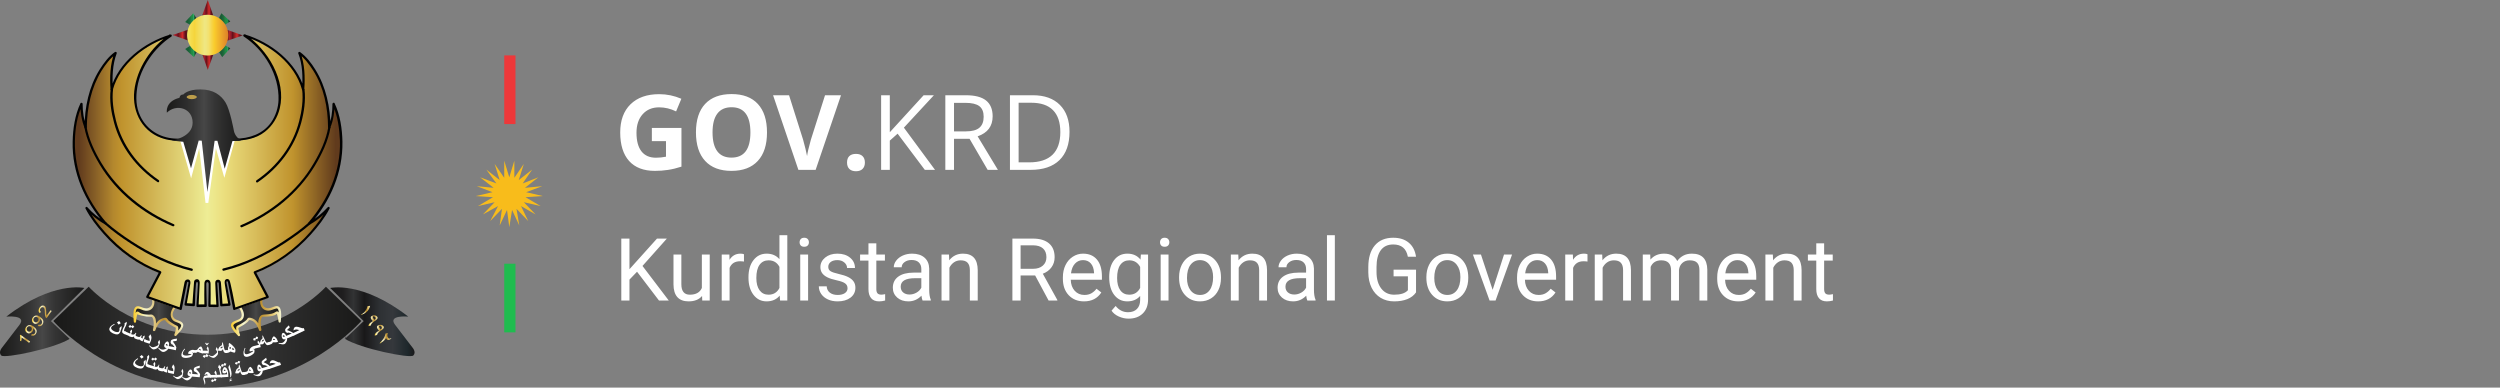 <svg width="574" height="89" viewBox="0 0 574 89" fill="none" xmlns="http://www.w3.org/2000/svg">
<rect x="0" y="0" width="574" height="89" fill="#808080" stroke="none"/>
<path d="M118.354 12.718H115.773V28.48H118.354V12.718Z" fill="#ED383A"/>
<path d="M118.354 60.549H115.773V76.31H118.354V60.549Z" fill="#1FBC4F"/>
<path d="M116.933 40.71L118.093 36.892V40.825L120.268 37.638L119.108 41.342L122.182 38.93L120.007 42.117L123.603 40.71L120.529 43.122L124.502 42.749L120.79 44.127L124.647 45.017L120.645 45.275L124.125 47.314L120.268 46.424L122.965 49.237L119.63 47.314L121.283 50.759L118.586 47.945L119.224 51.764L117.571 48.204L116.933 52.166L116.411 48.204L114.729 51.764L115.251 47.945L112.554 50.759L114.352 47.314L110.872 49.237L113.569 46.424L109.741 47.314L113.192 45.275L109.219 45.017L113.076 44.127L109.48 42.749L113.337 43.122L110.234 40.71L113.975 42.117L111.655 38.93L114.729 41.342L113.569 37.638L115.773 40.825V36.892L116.933 40.71Z" fill="#F8BC1B"/>
<path d="M19.377 66.118C19.377 66.118 12.098 64.425 1.455 72.693C1.455 72.693 6.269 72.234 4.471 74.588L0.469 79.813C0.469 79.813 -0.459 80.875 0.295 81.622C1.049 82.368 12.446 80.014 15.984 77.803L11.692 73.727L19.377 66.118Z" fill="url(#paint0_linear)"/>
<path d="M75.811 66.118C75.811 66.118 83.09 64.425 93.733 72.693C93.733 72.693 88.919 72.234 90.717 74.588L94.719 79.813C94.719 79.813 95.647 80.875 94.893 81.622C94.139 82.368 82.742 80.014 79.204 77.803L83.496 73.727L75.811 66.118Z" fill="url(#paint1_linear)"/>
<path d="M82.945 73.698L74.825 65.831C74.825 65.831 64.994 76.856 47.594 76.856C30.194 76.827 20.363 65.831 20.363 65.831L12.243 73.698C12.243 73.698 25.264 88.943 47.536 88.971C47.565 88.971 47.565 88.971 47.594 88.971C47.623 88.971 47.623 88.971 47.652 88.971C69.924 88.943 82.945 73.698 82.945 73.698Z" fill="url(#paint2_linear)"/>
<path d="M40.344 70.281C40.344 70.281 38.169 72.693 40.605 73.755C40.605 73.755 42.809 74.1 41.417 75.65L40.344 76.913C40.344 76.913 40.808 75.736 40.663 75.047C40.663 75.047 38.517 74.071 38.14 73.238C38.14 73.238 36.458 72.894 35.472 75.765C35.472 75.765 36.081 73.066 34.979 72.463C34.979 72.463 32.543 72.549 31.818 71.832C31.238 71.257 31.064 73.841 31.064 73.841C30.629 68.3 32.34 71.573 34.167 70.999C35.994 70.425 35.095 68.243 35.095 68.243L40.344 70.281Z" fill="url(#paint3_linear)"/>
<path d="M40.141 70.109C39.271 71.085 38.691 72.549 39.764 73.583C40.257 74.042 41.156 74.013 41.533 74.559C41.881 75.047 40.431 76.396 40.112 76.741C40.257 76.827 40.402 76.913 40.547 76.999C40.721 76.569 41.272 75.105 40.663 74.817C40.257 74.645 39.88 74.415 39.532 74.186C39.242 74.013 38.981 73.813 38.72 73.612C38.546 73.468 38.43 73.152 38.227 73.037C37.908 72.836 37.357 73.066 37.038 73.21C36.023 73.64 35.501 74.789 35.153 75.736C35.327 75.793 35.501 75.822 35.675 75.88C35.849 75.076 35.907 74.215 35.762 73.382C35.675 72.923 35.443 72.549 35.037 72.291C34.834 72.147 34.312 72.262 34.08 72.234C33.384 72.205 32.485 72.147 31.934 71.688C31.76 71.544 31.441 71.43 31.267 71.659C30.803 72.234 30.774 73.152 30.716 73.87H31.238C31.209 73.468 30.832 70.856 31.644 70.856C32.224 70.856 32.804 71.315 33.384 71.344C35.24 71.516 35.849 69.65 35.24 68.186C35.124 68.3 35.008 68.415 34.921 68.501C36.69 69.19 38.459 69.851 40.228 70.54C40.547 70.654 40.692 70.138 40.373 70.023C38.604 69.334 36.835 68.674 35.066 67.984C34.892 67.927 34.66 68.128 34.747 68.3C35.124 69.219 35.095 70.339 34.022 70.741C33.413 70.97 32.717 70.597 32.137 70.396C30.223 69.736 30.658 72.894 30.716 73.841C30.745 74.186 31.238 74.186 31.238 73.841C31.296 73.267 31.325 72.635 31.557 72.119C31.47 72.291 33.5 72.693 33.674 72.693C34.022 72.722 34.399 72.75 34.747 72.75C35.124 72.75 35.24 73.497 35.269 73.784C35.356 74.415 35.269 75.076 35.124 75.707C35.037 76.052 35.53 76.167 35.646 75.851C35.994 74.932 36.487 73.927 37.444 73.583C37.995 73.382 37.879 73.525 38.169 73.841C38.662 74.387 39.416 74.76 40.083 75.105C40.489 75.305 40.344 75.162 40.344 75.506C40.344 75.937 40.17 76.425 40.025 76.827C39.938 77.085 40.315 77.286 40.46 77.085C41.069 76.368 42.925 74.789 41.62 73.899C40.924 73.439 39.996 73.525 39.677 72.549C39.474 71.86 40.025 70.97 40.46 70.482C40.75 70.224 40.373 69.851 40.141 70.109Z" fill="url(#paint4_linear)"/>
<path d="M54.844 70.281C54.844 70.281 57.019 72.693 54.583 73.755C54.583 73.755 52.379 74.1 53.771 75.65L54.844 76.913C54.844 76.913 54.38 75.736 54.525 75.047C54.525 75.047 56.671 74.071 57.048 73.238C57.048 73.238 58.73 72.894 59.716 75.765C59.716 75.765 59.107 73.066 60.209 72.463C60.209 72.463 62.645 72.549 63.37 71.832C63.95 71.257 64.124 73.841 64.124 73.841C64.53 68.3 62.848 71.573 61.021 70.999C59.194 70.425 60.093 68.243 60.093 68.243L54.844 70.281Z" fill="url(#paint5_linear)"/>
<path d="M54.67 70.482C55.105 70.97 55.453 71.631 55.482 72.291C55.54 73.382 54.322 73.439 53.626 73.841C52.089 74.674 54.032 76.368 54.67 77.114C54.844 77.315 55.221 77.114 55.105 76.856C54.989 76.569 54.902 76.253 54.844 75.937C54.728 75.478 54.612 75.334 54.931 75.162C55.598 74.817 56.236 74.444 56.816 73.956C57.251 73.583 56.99 73.411 57.57 73.525C58.614 73.755 59.165 74.961 59.484 75.822C59.6 76.138 60.064 76.023 60.006 75.679C59.89 75.105 59.832 74.53 59.861 73.956C59.861 73.727 59.977 72.722 60.325 72.722C60.644 72.722 60.963 72.722 61.282 72.693C62.007 72.635 62.935 72.578 63.515 72.09C63.66 71.975 63.921 73.612 63.95 73.813C63.979 74.157 64.472 74.157 64.472 73.813C64.53 72.894 64.994 69.822 63.138 70.339C62.529 70.511 61.949 70.884 61.282 70.741C60.064 70.511 60.064 69.162 60.441 68.272C60.528 68.099 60.296 67.87 60.122 67.956C58.353 68.645 56.584 69.305 54.815 69.994C54.496 70.109 54.641 70.626 54.96 70.511C56.729 69.822 58.498 69.162 60.267 68.473C60.151 68.358 60.035 68.243 59.948 68.157C59.368 69.564 59.919 71.372 61.688 71.315C62.326 71.286 62.848 70.942 63.457 70.827C64.327 70.626 63.979 73.468 63.95 73.841H64.472C64.414 73.181 64.414 72.234 63.979 71.688C63.805 71.458 63.544 71.43 63.312 71.602C62.732 72.033 62.007 72.119 61.282 72.176C60.354 72.262 59.803 72.119 59.455 73.181C59.165 73.985 59.31 75.018 59.513 75.851C59.687 75.794 59.861 75.765 60.035 75.707C59.658 74.703 59.136 73.669 58.15 73.181C57.86 73.037 57.28 72.837 56.961 73.009C56.816 73.095 56.7 73.325 56.613 73.439C56.381 73.669 56.12 73.87 55.83 74.042C55.424 74.329 54.96 74.559 54.496 74.789C53.887 75.076 54.438 76.54 54.612 76.971C54.757 76.885 54.902 76.798 55.047 76.712C54.583 76.167 53.829 75.535 53.597 74.846C53.394 74.243 55.018 73.87 55.366 73.612C56.584 72.693 55.859 71.028 55.047 70.109C54.815 69.851 54.438 70.224 54.67 70.482Z" fill="url(#paint6_linear)"/>
<path d="M70.997 51.477C83.119 37.724 76.536 24.03 76.536 24.03C76.594 27.131 75.579 29.456 75.579 29.456C75.521 17.082 68.706 12.345 68.706 12.345C69.982 15.446 69.605 20.728 69.605 20.728C67.169 11.656 56.062 8.326 56.062 8.326C56.062 8.326 65.371 14.441 64.066 24.518C64.066 24.518 63.08 32.27 54.119 32.27H41.04C32.079 32.27 31.093 24.518 31.093 24.518C29.817 14.441 39.126 8.326 39.126 8.326C39.126 8.326 28.019 11.656 25.612 20.757C25.612 20.757 25.235 15.446 26.511 12.374C26.511 12.374 19.696 17.111 19.638 29.485C19.638 29.485 18.623 27.159 18.681 24.059C18.681 24.059 12.127 37.753 24.22 51.505C24.22 51.505 21.871 50.242 19.812 47.974C19.812 47.974 25.09 58.395 36.777 62.731L33.79 68.415L41.446 71.143L42.635 65.056C42.635 65.056 42.78 64.539 43.157 64.597C43.534 64.654 43.476 65.228 43.476 65.228L42.577 70.109L44.433 70.224L44.781 65.085C44.781 65.085 44.81 64.683 45.303 64.74C45.767 64.798 45.651 65.2 45.651 65.2L45.332 70.396L47.188 70.367L47.101 65.085C47.101 65.085 47.159 64.769 47.652 64.74C48.145 64.769 48.203 65.085 48.203 65.085L48.116 70.367L49.972 70.396L49.653 65.2C49.653 65.2 49.537 64.798 50.001 64.74C50.465 64.683 50.523 65.085 50.523 65.085L50.871 70.224L52.727 70.109L51.828 65.228C51.828 65.228 51.799 64.597 52.176 64.511C52.553 64.453 52.669 65.027 52.669 65.027L53.858 71.114L61.514 68.386L58.527 62.702C70.185 58.338 75.492 47.945 75.492 47.945C73.346 50.213 70.997 51.477 70.997 51.477Z" fill="url(#paint7_linear)"/>
<path d="M71.229 51.477C75.869 46.165 78.74 39.591 78.624 32.528C78.566 29.6 78.102 26.413 76.826 23.714C76.71 23.456 76.333 23.599 76.333 23.858C76.333 25.609 76.072 27.59 75.405 29.14C75.579 29.198 75.724 29.227 75.898 29.284C75.84 24.633 74.883 19.953 72.389 15.963C71.49 14.498 70.301 12.948 68.88 11.943C68.706 11.8 68.416 12.029 68.474 12.23C69.489 14.814 69.547 17.829 69.344 20.556C69.518 20.527 69.692 20.499 69.866 20.499C68.155 14.326 62.181 9.704 56.178 7.895C55.888 7.809 55.714 8.211 55.975 8.383C60.76 11.541 64.124 17.255 63.95 22.968C63.892 24.69 63.341 26.499 62.268 28.078C60.383 30.777 57.193 31.839 54.003 31.839H46.608C44.433 31.839 42.2 31.954 40.025 31.81C36.632 31.581 33.732 29.772 32.253 26.757C31.18 24.576 31.151 22.365 31.528 20.011C32.282 15.446 35.443 10.967 39.329 8.412C39.561 8.24 39.416 7.838 39.126 7.924C33.065 9.733 27.12 14.326 25.409 20.499C25.583 20.527 25.757 20.556 25.931 20.556C25.728 17.829 25.815 14.814 26.801 12.23C26.888 12.029 26.598 11.8 26.395 11.943C24.945 12.948 23.814 14.498 22.886 15.963C20.392 19.924 19.435 24.662 19.406 29.284C19.58 29.227 19.725 29.198 19.899 29.14C19.232 27.59 18.971 25.609 18.971 23.858C18.971 23.599 18.594 23.485 18.478 23.714C17.202 26.413 16.738 29.571 16.68 32.528C16.506 39.591 19.464 46.194 24.075 51.477C24.191 51.333 24.278 51.189 24.394 51.075C22.77 50.184 21.291 48.95 20.044 47.572C19.841 47.342 19.493 47.629 19.638 47.888C20.711 49.984 22.219 51.936 23.785 53.687C27.294 57.678 31.731 60.864 36.748 62.759C36.69 62.616 36.632 62.501 36.574 62.357L33.587 68.042C33.5 68.214 33.587 68.358 33.761 68.444C36.313 69.363 38.865 70.253 41.417 71.171C41.533 71.229 41.707 71.114 41.736 70.999C42.113 69.018 42.519 66.894 42.925 64.913C42.983 64.597 43.331 64.654 43.273 64.97C43.157 65.516 43.041 66.319 42.925 66.865C42.751 67.87 42.548 68.846 42.374 69.851C42.345 70.023 42.461 70.166 42.635 70.195C43.244 70.224 43.882 70.281 44.491 70.31C44.636 70.31 44.752 70.195 44.752 70.052L44.839 67.382C44.868 66.807 44.926 65.831 44.984 65.257C45.013 65.056 45.071 64.712 45.245 64.74C45.477 64.769 45.448 65.085 45.448 65.286C45.448 65.2 45.361 66.664 45.303 67.468C45.245 68.386 45.158 69.334 45.1 70.253C45.1 70.396 45.216 70.511 45.361 70.511C45.97 70.511 46.579 70.482 47.217 70.482C47.362 70.482 47.478 70.367 47.478 70.224C47.449 68.473 47.362 66.98 47.362 65.228C47.362 64.626 47.913 64.626 47.913 65.257C47.913 65.429 47.913 65.516 47.913 65.716C47.913 66.348 47.884 66.98 47.884 67.583C47.855 68.473 47.855 69.334 47.826 70.224C47.826 70.367 47.942 70.482 48.087 70.482L49.943 70.511C50.088 70.511 50.233 70.396 50.204 70.253C50.088 68.53 49.972 66.779 49.885 65.056C49.856 64.74 50.204 64.712 50.204 65.056C50.204 65.2 50.233 65.314 50.233 65.458C50.262 66.061 50.32 66.635 50.349 67.238C50.407 68.186 50.465 69.133 50.552 70.08C50.552 70.224 50.668 70.367 50.813 70.339C51.422 70.31 52.031 70.253 52.669 70.224C52.843 70.224 52.959 70.052 52.93 69.879C52.756 68.932 52.582 68.013 52.408 67.066L52.002 64.913C51.944 64.626 52.118 64.597 52.118 64.597C52.147 64.568 52.321 64.597 52.35 64.826C52.727 66.807 53.162 69.018 53.539 70.999C53.568 71.143 53.742 71.229 53.858 71.171C56.41 70.281 58.962 69.363 61.514 68.444C61.688 68.386 61.746 68.214 61.688 68.042C60.702 66.147 59.687 64.252 58.701 62.357C58.643 62.501 58.585 62.616 58.527 62.759C63.486 60.864 67.836 57.764 71.374 53.831C72.998 52.022 74.564 50.041 75.666 47.888C75.811 47.629 75.463 47.342 75.26 47.572C74.013 48.921 72.563 50.184 70.91 51.075C70.62 51.247 70.881 51.706 71.171 51.534C72.853 50.615 74.361 49.352 75.637 47.945C75.492 47.83 75.347 47.744 75.231 47.629C74.216 49.639 72.766 51.477 71.316 53.17C67.836 57.161 63.428 60.377 58.44 62.271C58.266 62.329 58.208 62.501 58.266 62.673C59.252 64.568 60.267 66.463 61.253 68.358C61.311 68.214 61.369 68.099 61.427 67.956C58.875 68.874 56.323 69.764 53.771 70.683C53.887 70.741 54.003 70.798 54.09 70.856C53.858 69.65 53.626 68.473 53.394 67.267C53.249 66.578 53.104 65.975 52.959 65.286C52.901 64.999 52.756 64.424 52.611 64.252C52.263 63.908 51.741 64.051 51.625 64.482C51.538 64.769 51.596 65.142 51.654 65.487C51.828 66.664 52.205 68.674 52.437 69.994C52.524 69.879 52.611 69.764 52.698 69.65C52.089 69.678 51.48 69.736 50.842 69.764L51.103 70.023C51.016 68.817 50.842 66.147 50.726 64.97C50.668 64.224 50.175 64.224 50.001 64.224C49.711 64.252 49.392 64.453 49.421 64.97C49.45 66.204 49.624 68.961 49.682 70.195L49.943 69.937L48.087 69.908L48.348 70.166C48.377 68.989 48.377 66.319 48.348 65.142C48.348 64.654 48.116 64.224 47.652 64.224C47.101 64.224 46.927 64.654 46.927 65.142C46.898 66.377 46.898 68.903 46.927 70.138L47.188 69.879C46.579 69.879 45.97 69.908 45.332 69.908L45.593 70.166L45.854 64.941C45.854 64.224 45.448 64.109 45.274 64.109C44.926 64.109 44.578 64.252 44.549 64.826C44.433 66.09 44.259 68.702 44.172 69.966L44.433 69.707C43.824 69.678 43.215 69.621 42.577 69.592C42.664 69.707 42.751 69.822 42.838 69.937C43.07 68.645 43.186 67.956 43.418 66.693C43.476 66.319 43.65 65.458 43.708 65.056C43.766 64.511 43.592 64.252 43.215 64.166C43.157 64.166 42.548 64.08 42.374 64.798C42.113 66.061 41.417 69.564 41.185 70.827C41.301 70.769 41.417 70.712 41.504 70.654C38.952 69.736 36.4 68.846 33.848 67.927C33.906 68.071 33.964 68.186 34.022 68.329L37.009 62.645C37.096 62.472 37.009 62.329 36.835 62.243C31.905 60.377 27.584 57.218 24.104 53.285C22.567 51.563 21.088 49.639 20.044 47.601L19.638 47.916C20.914 49.294 22.422 50.587 24.104 51.505C24.394 51.649 24.626 51.304 24.423 51.103C19.841 45.821 17.028 39.332 17.202 32.298C17.26 29.542 17.724 26.499 18.942 23.973C18.768 23.915 18.623 23.887 18.449 23.829C18.449 25.695 18.71 27.647 19.435 29.399C19.551 29.657 19.928 29.514 19.928 29.255C19.986 24.69 20.914 20.125 23.35 16.192C24.22 14.814 25.322 13.321 26.685 12.374C26.54 12.288 26.424 12.173 26.279 12.087C25.264 14.699 25.177 17.771 25.38 20.556C25.409 20.843 25.815 20.929 25.902 20.614C27.555 14.613 33.384 10.134 39.213 8.355C39.155 8.182 39.068 8.039 39.01 7.866C34.66 10.737 31.412 15.733 30.832 20.843C30.281 25.839 32.804 30.605 37.966 31.954C40.199 32.528 42.664 32.298 44.926 32.298H53.307C56.004 32.298 58.672 31.954 60.847 30.231C62.558 28.882 63.747 26.958 64.24 24.863C65.777 18.489 61.485 11.34 56.236 7.838C56.178 8.01 56.091 8.154 56.033 8.326C61.891 10.106 67.691 14.585 69.344 20.585C69.431 20.872 69.837 20.814 69.866 20.527C70.069 17.771 69.982 14.671 68.967 12.058C68.822 12.144 68.706 12.259 68.561 12.345C69.895 13.293 70.997 14.786 71.896 16.164C74.361 20.039 75.289 24.69 75.318 29.227C75.318 29.456 75.695 29.628 75.811 29.37C76.565 27.647 76.826 25.666 76.797 23.8C76.623 23.858 76.478 23.887 76.304 23.944C77.522 26.47 77.928 29.514 78.044 32.27C78.276 39.275 75.376 45.821 70.823 51.075C70.62 51.362 70.997 51.764 71.229 51.477Z" fill="#010101"/>
<path d="M23.988 51.419C25.844 53.055 27.874 54.52 29.962 55.869C34.254 58.682 38.952 60.979 43.94 62.185C44.288 62.271 44.404 61.755 44.085 61.668C39.126 60.462 34.486 58.166 30.223 55.41C28.193 54.089 26.192 52.654 24.365 51.046C24.133 50.816 23.756 51.189 23.988 51.419Z" fill="#010101"/>
<path d="M25.409 20.499C25.09 23.025 25.525 25.753 26.192 28.193C27.7 33.82 31.354 38.528 36.168 41.801C36.458 42.002 36.719 41.543 36.429 41.342C31.586 38.04 28.077 33.332 26.627 27.705C26.047 25.408 25.67 22.882 25.96 20.499C25.989 20.154 25.438 20.154 25.409 20.499Z" fill="#010101"/>
<path d="M19.348 29.112C19.87 32.126 21.291 35.112 22.857 37.724C26.714 44.184 32.746 49.007 39.648 51.936C39.967 52.079 40.228 51.62 39.909 51.476C33.065 48.548 27.149 43.811 23.292 37.437C21.755 34.882 20.334 31.925 19.841 28.968C19.812 28.652 19.29 28.796 19.348 29.112Z" fill="#010101"/>
<path d="M70.968 51.017C69.17 52.625 67.14 54.06 65.11 55.381C60.876 58.166 56.207 60.463 51.248 61.64C50.9 61.726 51.045 62.243 51.393 62.157C56.41 60.951 61.079 58.625 65.371 55.84C67.43 54.491 69.489 53.027 71.345 51.39C71.606 51.189 71.2 50.816 70.968 51.017Z" fill="#010101"/>
<path d="M69.373 20.556C69.663 22.939 69.286 25.465 68.706 27.762C67.285 33.389 63.689 38.126 58.904 41.399C58.614 41.6 58.875 42.06 59.165 41.859C64.008 38.557 67.575 33.877 69.141 28.25C69.808 25.81 70.214 23.083 69.924 20.556C69.866 20.212 69.344 20.212 69.373 20.556Z" fill="#010101"/>
<path d="M75.376 29.198C74.883 32.126 73.52 34.997 72.012 37.524C68.213 43.983 62.181 48.778 55.308 51.706C54.989 51.85 55.279 52.309 55.569 52.166C62.442 49.237 68.387 44.471 72.273 38.098C73.868 35.456 75.347 32.413 75.869 29.341C75.956 29.026 75.434 28.882 75.376 29.198Z" fill="#010101"/>
<path d="M39.619 8.039L43.186 6.804V9.302L39.619 8.039Z" fill="url(#paint8_linear)"/>
<path d="M47.71 0L48.957 3.531H46.434L47.71 0Z" fill="url(#paint9_linear)"/>
<path d="M47.71 16.049L46.463 12.517H48.986L47.71 16.049Z" fill="url(#paint10_linear)"/>
<path d="M42.49 5.053L44.375 3.043L45.1 4.192L43.65 5.684L42.49 5.053Z" fill="url(#paint11_linear)"/>
<path d="M44.52 13.12L42.49 11.254L43.65 10.508L45.158 11.972L44.52 13.12Z" fill="url(#paint12_linear)"/>
<path d="M55.743 8.125L52.176 9.359V6.862L55.743 8.125Z" fill="url(#paint13_linear)"/>
<path d="M52.872 11.082L51.016 13.12L50.262 11.972L51.741 10.45L52.872 11.082Z" fill="url(#paint14_linear)"/>
<path d="M50.842 3.043L52.872 4.909L51.741 5.627L50.204 4.192L50.842 3.043Z" fill="url(#paint15_linear)"/>
<path d="M52.408 8.067C52.408 10.651 50.291 12.747 47.681 12.747C45.071 12.747 42.954 10.651 42.954 8.067C42.954 5.484 45.071 3.388 47.681 3.388C50.291 3.388 52.408 5.484 52.408 8.067Z" fill="url(#paint16_linear)"/>
<path d="M41.33 32.126L43.882 40.94L45.738 34.05L47.188 46.596H47.826L49.566 34.021L51.509 40.825L54.032 31.782L50.291 31.38L46.927 31.035L43.244 31.408L41.446 31.896L41.33 32.126Z" fill="white"/>
<path d="M55.395 32.184C53.887 31.523 53.684 29.944 53.684 29.944C53.684 29.944 52.814 25.178 51.77 23.513C50.726 21.848 49.015 20.527 45.999 20.527C42.983 20.527 42.084 21.705 42.084 21.705C41.272 21.676 41.214 22.451 41.214 22.451C37.821 23.312 38.314 25.867 38.314 25.867C40.431 23.772 44.23 24.776 44.23 28.164C44.23 31.552 39.445 32.27 39.445 32.27L42.084 32.557L43.853 38.643L45.622 32.27L46.318 32.298L47.623 44.069L49.276 32.327H49.914L51.596 38.729L53.365 32.385L54.844 32.356C55.134 32.327 55.076 32.241 55.395 32.184Z" fill="url(#paint17_linear)"/>
<path d="M45.187 22.279C45.187 22.537 44.665 22.767 44.027 22.767C43.389 22.767 42.867 22.537 42.867 22.279C42.867 22.02 43.389 21.791 44.027 21.791C44.665 21.791 45.187 22.02 45.187 22.279Z" fill="#BC9D4A"/>
<path d="M27.642 76.167C27.555 76.339 27.439 76.483 27.352 76.597C27.265 76.684 27.149 76.741 27.004 76.77C26.888 76.798 26.714 76.77 26.511 76.741C26.308 76.684 26.134 76.626 25.931 76.54C25.583 76.368 25.322 76.167 25.206 75.937C25.061 75.707 25.061 75.507 25.177 75.277C25.264 75.076 25.38 74.932 25.525 74.817C25.67 74.674 25.931 74.53 26.25 74.358L26.337 74.502C26.076 74.645 25.902 74.76 25.786 74.846C25.699 74.932 25.612 75.018 25.554 75.133C25.467 75.277 25.496 75.42 25.612 75.593C25.728 75.765 25.931 75.908 26.192 76.052C26.453 76.195 26.714 76.253 26.917 76.253C27.149 76.253 27.294 76.195 27.352 76.052C27.381 75.966 27.41 75.88 27.439 75.794C27.439 75.707 27.439 75.535 27.439 75.305L27.903 74.846C27.932 75.076 27.932 75.219 27.903 75.305C27.874 75.449 27.845 75.593 27.729 75.794L27.642 76.167ZM27.729 74.215L27.236 74.53L26.859 74.014L27.352 73.698L27.729 74.215Z" fill="white"/>
<path d="M28.657 76.741L28.338 76.597C28.164 76.511 28.077 76.396 28.048 76.224C28.019 76.052 28.106 75.765 28.251 75.42L28.541 74.846C28.599 74.703 28.628 74.588 28.628 74.502C28.628 74.444 28.599 74.387 28.57 74.272L29.063 73.87C29.092 74.013 29.121 74.157 29.092 74.272C29.063 74.415 29.005 74.588 28.918 74.789L28.715 75.191C28.57 75.478 28.512 75.679 28.483 75.822C28.483 75.937 28.512 75.995 28.57 76.023L28.889 76.167L28.657 76.741Z" fill="white"/>
<path d="M29.875 77.258L28.454 76.655L28.715 76.081L29.904 76.597C29.933 76.483 29.933 76.396 29.933 76.31C29.933 76.253 29.904 76.167 29.846 76.052L30.252 75.65C30.31 75.822 30.339 75.966 30.31 76.109C30.281 76.253 30.223 76.454 30.107 76.712L29.875 77.258ZM30.832 75.047L30.397 75.363L30.136 75.047L29.817 75.305L29.498 74.904L29.904 74.617L30.165 74.904L30.513 74.645L30.832 75.047Z" fill="white"/>
<path d="M32.717 78.377C32.543 78.32 32.398 78.234 32.311 78.177C32.195 78.119 32.108 78.033 32.021 77.947C31.905 77.975 31.818 77.975 31.731 77.975C31.644 77.975 31.557 77.947 31.412 77.889L31.035 77.746C30.919 77.717 30.861 77.66 30.832 77.574C30.803 77.487 30.774 77.401 30.774 77.258C30.629 77.344 30.513 77.401 30.397 77.401C30.281 77.401 30.165 77.401 30.049 77.344L29.73 77.229L29.962 76.655L30.281 76.77C30.455 76.827 30.6 76.856 30.745 76.798C30.919 76.741 31.064 76.597 31.151 76.397L31.296 76.483C31.267 76.54 31.238 76.569 31.238 76.626C31.209 76.684 31.18 76.741 31.151 76.827C31.122 76.913 31.122 76.971 31.151 77.028C31.18 77.085 31.238 77.143 31.296 77.172L31.586 77.287C31.76 77.373 31.905 77.373 32.021 77.373C32.137 77.344 32.224 77.258 32.282 77.114C32.282 77.085 32.311 77.057 32.34 77.028C32.369 77.028 32.398 76.999 32.456 76.999L32.572 76.971C32.572 76.999 32.543 77.028 32.543 77.085C32.514 77.143 32.514 77.172 32.514 77.172C32.485 77.258 32.427 77.344 32.369 77.459C32.427 77.516 32.485 77.545 32.543 77.602C32.601 77.66 32.688 77.688 32.746 77.717C32.775 77.66 32.775 77.602 32.775 77.516C32.775 77.43 32.775 77.373 32.775 77.344C32.775 77.315 32.804 77.287 32.833 77.258C32.833 77.258 32.862 77.229 32.92 77.2L33.21 77.028C33.21 77.143 33.21 77.229 33.21 77.315C33.21 77.401 33.181 77.487 33.123 77.602L32.717 78.377Z" fill="white"/>
<path d="M34.341 78.923L33.268 78.578C33.152 78.55 33.094 78.492 33.065 78.435C33.007 78.377 33.007 78.263 33.036 78.176C33.065 78.119 33.094 78.033 33.123 77.975C33.152 77.918 33.181 77.832 33.239 77.775L33.326 77.803C33.326 77.861 33.326 77.889 33.384 77.947C33.413 77.975 33.471 78.004 33.529 78.033L34.341 78.291C34.37 78.062 34.37 77.889 34.312 77.717C34.283 77.602 34.196 77.459 34.109 77.344L34.515 76.741C34.66 76.942 34.747 77.172 34.776 77.43C34.776 77.66 34.747 77.947 34.631 78.263L34.341 78.923Z" fill="white"/>
<path d="M36.4 79.583C36.371 79.669 36.284 79.784 36.139 79.899C35.994 80.014 35.82 80.1 35.646 80.157C35.443 80.215 35.298 80.244 35.182 80.215C35.037 80.186 34.892 80.1 34.776 79.985C34.66 79.87 34.486 79.698 34.225 79.411L34.37 79.296C34.486 79.411 34.573 79.526 34.66 79.583C34.747 79.641 34.834 79.669 34.921 79.698C35.037 79.727 35.153 79.727 35.269 79.698C35.385 79.669 35.588 79.612 35.82 79.526C36.139 79.382 36.313 79.267 36.371 79.153C36.4 79.095 36.4 79.009 36.371 78.894C36.342 78.779 36.313 78.665 36.255 78.578L36.574 78.033C36.661 78.177 36.69 78.32 36.719 78.464C36.748 78.607 36.719 78.779 36.661 78.952L36.4 79.583Z" fill="white"/>
<path d="M38.662 79.928C38.604 80.186 38.43 80.387 38.111 80.588C37.821 80.789 37.56 80.846 37.328 80.789C37.183 80.76 37.067 80.674 36.922 80.559C36.777 80.445 36.574 80.243 36.313 79.928L36.458 79.813C36.603 79.956 36.719 80.071 36.835 80.129C36.922 80.186 37.009 80.215 37.125 80.243C37.27 80.272 37.444 80.272 37.618 80.243C37.821 80.186 38.053 80.1 38.285 79.928C38.227 79.928 38.169 79.899 38.111 79.899C37.966 79.87 37.85 79.784 37.763 79.669C37.705 79.555 37.676 79.411 37.705 79.239C37.763 79.009 37.879 78.808 38.024 78.636C38.198 78.435 38.372 78.377 38.517 78.406C38.633 78.435 38.72 78.55 38.778 78.722C38.836 78.894 38.836 79.095 38.778 79.325L38.662 79.928ZM38.488 79.411C38.488 79.153 38.43 79.038 38.314 78.98C38.256 78.98 38.227 78.98 38.169 79.009C38.14 79.038 38.111 79.066 38.082 79.124C38.082 79.181 38.082 79.239 38.14 79.267C38.198 79.325 38.285 79.353 38.372 79.382L38.488 79.411Z" fill="white"/>
<path d="M40.373 80.416L38.401 80.014L38.517 79.411L40.083 79.727C40.025 79.641 39.996 79.583 39.938 79.497C39.909 79.44 39.851 79.382 39.764 79.296C39.677 79.21 39.619 79.124 39.532 79.038L39.445 79.095C39.329 78.923 39.271 78.837 39.242 78.808C39.184 78.693 39.155 78.607 39.184 78.492C39.213 78.349 39.242 78.234 39.271 78.177C39.329 78.09 39.416 78.033 39.532 77.975C39.648 77.947 39.735 77.889 39.88 77.861C39.967 77.832 40.083 77.803 40.228 77.803C40.286 77.803 40.431 77.775 40.663 77.746L40.547 78.263C40.547 78.263 40.46 78.263 40.344 78.291C40.17 78.32 40.054 78.32 39.938 78.349C39.793 78.377 39.706 78.406 39.706 78.435C39.706 78.435 39.735 78.521 39.851 78.636C39.967 78.808 40.083 78.952 40.17 79.095C40.315 79.325 40.402 79.555 40.489 79.755L40.373 80.416Z" fill="white"/>
<path d="M44.491 80.99L44.288 80.961C44.23 80.961 44.172 80.961 44.143 80.961C44.114 80.961 44.085 80.99 44.085 80.99C44.085 80.99 44.114 81.019 44.201 81.047C44.288 81.076 44.317 81.134 44.317 81.191C44.317 81.277 44.288 81.363 44.23 81.478C44.201 81.593 44.143 81.679 44.085 81.765C44.027 81.823 43.94 81.909 43.766 81.966C43.563 82.052 43.36 82.11 43.128 82.138C42.867 82.196 42.606 82.196 42.374 82.167C42.113 82.138 41.91 82.052 41.794 81.937C41.678 81.823 41.62 81.65 41.649 81.421C41.678 81.191 41.736 80.99 41.823 80.818C41.91 80.617 42.113 80.358 42.374 80.043L42.49 80.157C42.316 80.387 42.171 80.559 42.113 80.703C42.026 80.847 41.997 80.961 41.968 81.105C41.939 81.248 41.997 81.363 42.084 81.449C42.171 81.535 42.287 81.593 42.461 81.622C42.664 81.65 42.896 81.65 43.128 81.622C43.36 81.593 43.534 81.564 43.708 81.507C43.882 81.449 43.969 81.392 43.969 81.363C43.969 81.335 43.94 81.335 43.824 81.306C43.737 81.306 43.65 81.277 43.592 81.277C43.418 81.248 43.302 81.248 43.244 81.22C43.186 81.191 43.186 81.162 43.186 81.134C43.186 81.047 43.215 80.961 43.273 80.875C43.302 80.789 43.36 80.732 43.418 80.674C43.534 80.559 43.679 80.473 43.853 80.416C44.027 80.33 44.172 80.301 44.317 80.33L44.578 80.358L44.491 80.99Z" fill="white"/>
<path d="M46.55 81.134C46.376 81.134 46.173 81.076 45.941 80.99C45.738 80.933 45.564 80.847 45.419 80.76C45.303 80.875 45.187 80.961 45.042 80.99C44.984 81.019 44.868 81.019 44.752 80.99L44.259 80.961L44.288 80.358L44.781 80.387C44.926 80.387 45.042 80.387 45.129 80.358C45.245 80.33 45.332 80.244 45.39 80.157C45.506 79.985 45.622 79.813 45.796 79.698C45.941 79.583 46.057 79.555 46.144 79.555C46.231 79.555 46.318 79.669 46.434 79.928C46.55 80.186 46.608 80.416 46.579 80.617L46.55 81.134ZM46.144 80.416C46.144 80.387 46.115 80.33 46.057 80.244C45.97 80.157 45.912 80.1 45.854 80.1C45.796 80.1 45.738 80.157 45.68 80.301C45.767 80.33 45.825 80.358 45.883 80.387C45.999 80.445 46.086 80.473 46.115 80.473C46.115 80.445 46.144 80.416 46.144 80.416Z" fill="white"/>
<path d="M47.913 81.162L46.376 81.105L46.405 80.502L47.71 80.531C47.681 80.416 47.652 80.33 47.623 80.272C47.594 80.243 47.536 80.157 47.449 80.071L47.652 79.526C47.768 79.669 47.855 79.784 47.884 79.928C47.913 80.071 47.942 80.272 47.942 80.559L47.913 81.162ZM47.855 81.564L47.565 82.023L47.217 81.823L47.014 82.167L46.55 81.909L46.811 81.478L47.159 81.65L47.391 81.277L47.855 81.564ZM47.971 78.722L47.623 79.239H47.391L47.072 78.722H47.362L47.507 79.009L47.681 78.751L47.971 78.722Z" fill="white"/>
<path d="M50.059 81.191C50.059 81.277 50.001 81.392 49.885 81.564C49.769 81.708 49.624 81.851 49.479 81.966C49.305 82.081 49.16 82.167 49.044 82.167C48.899 82.167 48.754 82.138 48.58 82.052C48.435 81.995 48.203 81.851 47.884 81.679L48 81.535C48.145 81.622 48.261 81.679 48.348 81.708C48.435 81.737 48.551 81.765 48.638 81.765C48.754 81.765 48.87 81.737 48.986 81.679C49.102 81.622 49.247 81.507 49.45 81.335C49.711 81.105 49.856 80.933 49.856 80.818C49.856 80.76 49.827 80.674 49.769 80.588C49.711 80.473 49.624 80.387 49.537 80.301L49.682 79.698C49.798 79.813 49.885 79.928 49.943 80.071C50.001 80.215 50.03 80.358 50.03 80.531L50.059 81.191Z" fill="white"/>
<path d="M52.147 81.019L51.828 81.047C51.77 81.047 51.712 81.047 51.654 81.019C51.567 80.99 51.48 80.904 51.393 80.789C51.306 80.645 51.219 80.416 51.19 80.157C51.074 80.301 51.016 80.387 50.958 80.445C50.871 80.531 50.784 80.559 50.726 80.559C50.697 80.559 50.668 80.559 50.61 80.559L50.32 80.531C50.204 80.502 50.117 80.502 50.088 80.502C50.059 80.502 50.03 80.473 50.03 80.445C50.03 80.416 50.088 80.272 50.175 80.043C50.291 79.813 50.349 79.669 50.407 79.641C50.436 79.612 50.523 79.555 50.61 79.468C50.668 79.44 50.755 79.382 50.871 79.296L50.987 79.21C50.987 79.181 50.987 79.181 50.958 79.153C50.958 79.124 50.958 79.124 50.958 79.095C50.958 79.038 50.958 78.952 50.987 78.865C51.016 78.779 51.045 78.665 51.132 78.521L51.451 79.928C51.509 80.157 51.567 80.301 51.625 80.358C51.654 80.416 51.712 80.416 51.799 80.416L52.118 80.387L52.147 81.019ZM51.103 79.813L51.045 79.526C50.987 79.555 50.958 79.583 50.929 79.583C50.842 79.641 50.784 79.669 50.726 79.727C50.697 79.755 50.668 79.784 50.639 79.813C50.61 79.842 50.581 79.87 50.581 79.899C50.581 79.928 50.61 79.928 50.668 79.957C50.726 79.957 50.784 79.957 50.842 79.957C50.871 79.957 50.929 79.957 50.958 79.928C50.987 79.899 51.045 79.87 51.103 79.813Z" fill="white"/>
<path d="M54.061 80.33C54.061 80.445 54.061 80.559 54.032 80.703C54.003 80.875 53.945 80.961 53.858 80.961C53.8 80.961 53.684 80.961 53.51 80.904C53.307 80.846 53.104 80.789 52.901 80.703C52.814 80.789 52.669 80.875 52.524 80.933C52.408 80.99 52.292 81.019 52.147 81.019L51.915 81.047L51.857 80.445L52.089 80.416C52.147 80.416 52.176 80.387 52.234 80.387C52.292 80.358 52.321 80.358 52.35 80.33V80.243C52.321 80.071 52.35 79.899 52.379 79.755C52.437 79.583 52.495 79.468 52.611 79.382L52.495 79.325C52.495 79.21 52.524 79.095 52.524 79.038C52.524 78.98 52.553 78.865 52.582 78.722C52.843 78.865 53.104 79.009 53.307 79.239C53.51 79.44 53.684 79.612 53.829 79.813C53.974 80.014 54.061 80.186 54.061 80.33ZM53.046 79.928C53.046 79.842 53.017 79.784 52.988 79.755C52.959 79.727 52.93 79.698 52.872 79.698C52.785 79.698 52.727 79.727 52.698 79.784C52.669 79.842 52.64 79.87 52.64 79.928C52.64 79.985 52.727 80.043 52.872 80.1C52.901 80.071 52.93 80.071 52.959 80.043C53.017 79.985 53.046 79.956 53.046 79.928ZM53.771 80.272C53.771 80.215 53.713 80.157 53.655 80.071C53.568 79.985 53.481 79.899 53.365 79.842C53.365 79.928 53.365 79.985 53.336 80.014C53.336 80.043 53.307 80.129 53.249 80.215C53.481 80.301 53.626 80.33 53.713 80.33C53.742 80.301 53.771 80.301 53.771 80.272Z" fill="white"/>
<path d="M58.556 80.043L58.353 80.071C58.295 80.071 58.237 80.1 58.208 80.1C58.179 80.129 58.15 80.129 58.15 80.157C58.15 80.157 58.208 80.186 58.266 80.186C58.353 80.186 58.411 80.244 58.411 80.301C58.44 80.387 58.44 80.473 58.44 80.617C58.44 80.732 58.411 80.847 58.382 80.961C58.353 81.047 58.266 81.134 58.121 81.277C57.976 81.421 57.773 81.535 57.57 81.65C57.338 81.765 57.106 81.851 56.874 81.909C56.613 81.966 56.41 81.937 56.236 81.851C56.091 81.765 55.975 81.622 55.946 81.392C55.888 81.162 55.888 80.961 55.917 80.76C55.946 80.531 56.062 80.244 56.207 79.87L56.352 79.928C56.236 80.186 56.178 80.416 56.149 80.559C56.12 80.703 56.12 80.847 56.149 80.99C56.178 81.134 56.236 81.22 56.352 81.277C56.468 81.335 56.613 81.363 56.758 81.306C56.961 81.277 57.164 81.191 57.396 81.076C57.599 80.99 57.773 80.875 57.918 80.789C58.063 80.674 58.121 80.617 58.121 80.559C58.121 80.531 58.063 80.531 57.976 80.559C57.889 80.588 57.802 80.588 57.744 80.617C57.57 80.645 57.454 80.674 57.396 80.674C57.338 80.674 57.309 80.645 57.309 80.617C57.28 80.531 57.28 80.445 57.309 80.358C57.309 80.272 57.338 80.186 57.367 80.129C57.454 79.985 57.57 79.87 57.686 79.755C57.831 79.641 57.976 79.555 58.092 79.526L58.353 79.468L58.556 80.043Z" fill="white"/>
<path d="M59.252 77.373L59.107 77.889L58.73 77.803L58.614 78.205L58.121 78.09L58.266 77.602L58.672 77.688L58.788 77.287L59.252 77.373ZM59.861 79.698L58.353 80.071L58.208 79.468L59.484 79.153C59.455 79.067 59.397 78.98 59.339 78.923C59.31 78.894 59.223 78.837 59.136 78.779L59.194 78.205C59.339 78.291 59.455 78.406 59.542 78.55C59.629 78.665 59.687 78.865 59.745 79.153L59.861 79.698Z" fill="white"/>
<path d="M61.862 79.153L61.543 79.239C61.485 79.267 61.427 79.267 61.369 79.239C61.253 79.21 61.166 79.181 61.079 79.066C60.963 78.923 60.847 78.751 60.731 78.492C60.644 78.636 60.586 78.751 60.557 78.837C60.499 78.923 60.441 78.98 60.383 79.009C60.354 79.009 60.325 79.038 60.267 79.038L59.948 79.066C59.832 79.066 59.745 79.095 59.716 79.095C59.687 79.095 59.658 79.066 59.658 79.066C59.658 79.038 59.658 78.894 59.716 78.636C59.774 78.406 59.803 78.234 59.832 78.176C59.861 78.119 59.919 78.062 60.006 77.975C60.064 77.918 60.122 77.861 60.209 77.746L60.325 77.631C60.325 77.602 60.296 77.602 60.296 77.573C60.296 77.545 60.267 77.545 60.267 77.516C60.238 77.459 60.238 77.401 60.238 77.286C60.238 77.2 60.267 77.085 60.296 76.942L60.905 78.234C60.992 78.435 61.079 78.578 61.166 78.636C61.224 78.665 61.282 78.693 61.34 78.665L61.659 78.578L61.862 79.153ZM60.586 78.176L60.47 77.918C60.412 77.947 60.383 77.975 60.354 78.004C60.267 78.062 60.209 78.119 60.18 78.176C60.151 78.205 60.122 78.263 60.122 78.291C60.093 78.32 60.093 78.349 60.093 78.377C60.093 78.406 60.122 78.406 60.18 78.406C60.238 78.406 60.296 78.406 60.354 78.377C60.383 78.377 60.412 78.349 60.441 78.32C60.47 78.291 60.528 78.263 60.586 78.176Z" fill="white"/>
<path d="M63.834 78.492C63.66 78.55 63.457 78.578 63.225 78.607C63.022 78.607 62.819 78.607 62.645 78.607C62.587 78.751 62.5 78.894 62.384 78.952C62.326 78.98 62.239 79.038 62.123 79.067L61.659 79.21L61.456 78.636L61.92 78.492C62.065 78.435 62.181 78.406 62.239 78.349C62.326 78.263 62.384 78.177 62.384 78.062C62.413 77.861 62.471 77.66 62.587 77.487C62.674 77.344 62.761 77.258 62.848 77.229C62.935 77.2 63.051 77.287 63.254 77.459C63.457 77.66 63.602 77.832 63.66 78.033L63.834 78.492ZM63.167 78.004C63.167 77.975 63.109 77.918 63.022 77.861C62.906 77.803 62.848 77.775 62.79 77.803C62.732 77.832 62.703 77.918 62.703 78.062C62.79 78.062 62.877 78.062 62.906 78.062C63.051 78.062 63.138 78.062 63.138 78.062C63.167 78.033 63.167 78.004 63.167 78.004Z" fill="white"/>
<path d="M65.864 77.574C65.951 77.803 65.951 78.09 65.806 78.406C65.661 78.722 65.487 78.923 65.284 79.009C65.168 79.067 64.994 79.067 64.82 79.067C64.646 79.038 64.356 78.98 63.95 78.894L64.008 78.722C64.211 78.751 64.385 78.779 64.501 78.779C64.588 78.779 64.704 78.751 64.82 78.722C64.965 78.665 65.11 78.579 65.226 78.435C65.371 78.291 65.487 78.062 65.603 77.803C65.545 77.832 65.487 77.861 65.458 77.889C65.313 77.947 65.168 77.947 65.052 77.889C64.936 77.832 64.82 77.717 64.762 77.574C64.675 77.373 64.646 77.143 64.675 76.913C64.704 76.655 64.791 76.511 64.936 76.454C65.052 76.397 65.197 76.454 65.342 76.569C65.487 76.684 65.603 76.856 65.69 77.085L65.864 77.574ZM65.429 77.229C65.284 77.028 65.168 76.942 65.023 76.999C64.965 77.028 64.936 77.057 64.936 77.085C64.907 77.143 64.907 77.172 64.936 77.229C64.965 77.287 64.994 77.315 65.081 77.315C65.168 77.315 65.255 77.315 65.342 77.287L65.429 77.229Z" fill="white"/>
<path d="M67.575 76.999L65.748 77.775L65.516 77.2L66.995 76.569C66.908 76.54 66.821 76.483 66.734 76.483C66.676 76.454 66.589 76.454 66.502 76.425C66.386 76.397 66.27 76.368 66.154 76.339L66.125 76.454C65.951 76.397 65.835 76.339 65.777 76.339C65.661 76.282 65.603 76.224 65.545 76.109C65.487 75.966 65.458 75.88 65.458 75.794C65.458 75.707 65.487 75.593 65.545 75.507C65.603 75.42 65.69 75.334 65.748 75.248C65.806 75.191 65.893 75.105 66.009 74.99C66.067 74.932 66.154 74.846 66.328 74.703L66.531 75.191C66.531 75.191 66.473 75.248 66.357 75.334C66.241 75.449 66.125 75.535 66.067 75.593C65.951 75.707 65.922 75.765 65.922 75.794C65.922 75.794 66.009 75.851 66.154 75.88C66.357 75.937 66.531 76.023 66.676 76.081C66.908 76.195 67.14 76.31 67.314 76.454L67.575 76.999Z" fill="white"/>
<path d="M69.953 75.88L67.401 77.085L67.14 76.54L68.735 75.794C68.474 75.707 68.242 75.679 68.068 75.65C67.894 75.65 67.749 75.679 67.633 75.736C67.604 75.765 67.546 75.765 67.517 75.794C67.488 75.822 67.43 75.851 67.401 75.88C67.401 75.679 67.43 75.507 67.488 75.363C67.546 75.219 67.633 75.133 67.778 75.076C67.865 75.018 67.981 75.018 68.097 75.018C68.213 75.018 68.358 75.047 68.503 75.076C68.619 75.105 68.822 75.162 69.054 75.248C69.228 75.305 69.344 75.334 69.431 75.363C69.518 75.363 69.605 75.363 69.75 75.334L69.953 75.88Z" fill="white"/>
<path d="M33.123 83.919C33.036 84.12 32.978 84.264 32.891 84.379C32.804 84.494 32.688 84.551 32.572 84.58C32.456 84.609 32.282 84.637 32.079 84.609C31.876 84.58 31.673 84.551 31.499 84.465C31.122 84.321 30.861 84.149 30.716 83.948C30.571 83.747 30.542 83.546 30.629 83.288C30.716 83.087 30.803 82.915 30.919 82.8C31.064 82.656 31.296 82.455 31.615 82.254L31.731 82.398C31.499 82.57 31.325 82.714 31.238 82.8C31.151 82.886 31.093 83.001 31.035 83.116C30.977 83.259 31.006 83.431 31.151 83.575C31.296 83.747 31.499 83.862 31.789 83.977C32.079 84.092 32.311 84.12 32.543 84.092C32.775 84.063 32.92 83.977 32.978 83.833C33.007 83.747 33.036 83.661 33.036 83.546C33.036 83.46 33.007 83.288 32.978 83.058L33.413 82.57C33.442 82.8 33.471 82.943 33.471 83.029C33.471 83.173 33.442 83.345 33.355 83.517L33.123 83.919ZM32.978 81.967L32.514 82.34L32.079 81.881L32.543 81.508L32.978 81.967Z" fill="white"/>
<path d="M34.08 84.349L33.761 84.234C33.587 84.177 33.471 84.062 33.442 83.89C33.413 83.717 33.442 83.43 33.558 83.086L33.761 82.483C33.819 82.339 33.819 82.225 33.819 82.138C33.819 82.081 33.79 82.023 33.732 81.937L34.167 81.478C34.225 81.622 34.254 81.765 34.254 81.88C34.254 82.023 34.225 82.196 34.138 82.397L33.993 82.827C33.877 83.115 33.848 83.344 33.848 83.459C33.848 83.574 33.877 83.631 33.964 83.66L34.283 83.775L34.08 84.349Z" fill="white"/>
<path d="M35.385 84.751L33.906 84.292L34.08 83.717L35.327 84.091C35.327 83.976 35.327 83.89 35.298 83.803C35.298 83.746 35.24 83.689 35.182 83.545L35.53 83.086C35.617 83.258 35.646 83.402 35.646 83.545C35.646 83.689 35.617 83.89 35.53 84.148L35.385 84.751ZM36.081 82.425L35.675 82.799L35.385 82.512L35.095 82.799L34.718 82.454L35.095 82.11L35.385 82.368L35.704 82.081L36.081 82.425Z" fill="white"/>
<path d="M38.314 85.555C38.14 85.497 37.995 85.469 37.879 85.411C37.763 85.354 37.647 85.296 37.56 85.21C37.444 85.239 37.357 85.268 37.27 85.268C37.183 85.268 37.067 85.239 36.922 85.21L36.545 85.096C36.429 85.067 36.371 85.009 36.313 84.952C36.255 84.894 36.226 84.78 36.226 84.665C36.11 84.751 35.994 84.837 35.849 84.837C35.733 84.866 35.617 84.866 35.501 84.808L35.153 84.722L35.298 84.119L35.646 84.206C35.82 84.263 35.965 84.234 36.11 84.177C36.284 84.091 36.4 83.947 36.458 83.717L36.603 83.775C36.574 83.832 36.574 83.861 36.545 83.918C36.516 83.976 36.516 84.033 36.487 84.119C36.458 84.206 36.487 84.263 36.516 84.32C36.545 84.378 36.603 84.435 36.69 84.435L36.98 84.521C37.183 84.579 37.328 84.579 37.415 84.55C37.531 84.521 37.618 84.406 37.647 84.263C37.647 84.234 37.676 84.206 37.705 84.177C37.734 84.177 37.763 84.148 37.821 84.119L37.937 84.091C37.937 84.119 37.937 84.148 37.908 84.206C37.908 84.263 37.879 84.292 37.879 84.292C37.85 84.378 37.821 84.464 37.763 84.607C37.821 84.636 37.879 84.694 37.937 84.722C37.995 84.751 38.082 84.808 38.169 84.837C38.169 84.78 38.169 84.722 38.169 84.636C38.14 84.55 38.14 84.493 38.14 84.464C38.14 84.435 38.169 84.406 38.169 84.378C38.169 84.378 38.198 84.349 38.227 84.32L38.488 84.119C38.517 84.234 38.517 84.32 38.517 84.406C38.517 84.493 38.488 84.579 38.459 84.694L38.314 85.555Z" fill="white"/>
<path d="M39.909 85.871L38.807 85.641C38.691 85.612 38.633 85.584 38.575 85.526C38.517 85.469 38.488 85.382 38.517 85.268C38.517 85.21 38.546 85.124 38.575 85.067C38.604 84.981 38.633 84.923 38.662 84.837L38.749 84.866C38.749 84.923 38.778 84.952 38.807 85.009C38.836 85.038 38.894 85.067 38.952 85.067L39.793 85.239C39.793 85.009 39.764 84.837 39.706 84.665C39.648 84.55 39.561 84.435 39.445 84.32L39.764 83.66C39.938 83.861 40.054 84.062 40.083 84.32C40.112 84.55 40.112 84.837 40.025 85.181L39.909 85.871Z" fill="white"/>
<path d="M41.939 86.272C41.91 86.359 41.852 86.474 41.707 86.617C41.562 86.761 41.417 86.847 41.243 86.933C41.04 87.019 40.895 87.076 40.779 87.048C40.634 87.019 40.489 86.962 40.344 86.847C40.199 86.761 40.025 86.588 39.735 86.359L39.851 86.244C39.996 86.359 40.083 86.445 40.17 86.474C40.257 86.531 40.344 86.56 40.46 86.56C40.576 86.588 40.692 86.56 40.808 86.531C40.924 86.502 41.098 86.416 41.33 86.272C41.649 86.1 41.794 85.957 41.823 85.842C41.823 85.784 41.823 85.698 41.794 85.584C41.765 85.469 41.707 85.354 41.62 85.268L41.852 84.694C41.939 84.808 41.997 84.952 42.055 85.095C42.084 85.239 42.084 85.411 42.055 85.584L41.939 86.272Z" fill="white"/>
<path d="M44.085 86.33C44.056 86.588 43.911 86.818 43.621 87.048C43.36 87.277 43.099 87.364 42.867 87.335C42.722 87.306 42.577 87.249 42.432 87.162C42.287 87.076 42.055 86.875 41.736 86.588L41.852 86.474C42.026 86.617 42.142 86.703 42.258 86.732C42.345 86.761 42.461 86.789 42.577 86.818C42.722 86.847 42.896 86.818 43.07 86.761C43.273 86.674 43.476 86.56 43.708 86.359C43.65 86.359 43.592 86.359 43.534 86.359C43.36 86.33 43.244 86.272 43.157 86.158C43.07 86.043 43.041 85.899 43.07 85.756C43.099 85.526 43.186 85.325 43.331 85.124C43.476 84.923 43.65 84.808 43.795 84.837C43.94 84.866 44.027 84.952 44.085 85.124C44.143 85.296 44.172 85.497 44.143 85.727L44.085 86.33ZM43.853 85.813C43.824 85.555 43.766 85.44 43.621 85.411C43.563 85.411 43.534 85.411 43.505 85.44C43.476 85.469 43.447 85.497 43.447 85.555C43.447 85.612 43.476 85.67 43.534 85.698C43.592 85.756 43.679 85.756 43.795 85.784L43.853 85.813Z" fill="white"/>
<path d="M45.854 86.617L43.853 86.445L43.911 85.842L45.506 85.957C45.448 85.871 45.39 85.813 45.332 85.756C45.274 85.698 45.216 85.641 45.158 85.584C45.071 85.497 44.984 85.44 44.897 85.354L44.81 85.44C44.665 85.296 44.607 85.21 44.578 85.181C44.491 85.095 44.462 84.981 44.491 84.866C44.491 84.722 44.52 84.607 44.549 84.55C44.578 84.464 44.665 84.406 44.781 84.32C44.868 84.263 44.984 84.234 45.1 84.177C45.187 84.148 45.303 84.119 45.448 84.062C45.506 84.033 45.651 84.004 45.883 83.947L45.825 84.493C45.825 84.493 45.738 84.493 45.622 84.521C45.448 84.55 45.332 84.579 45.216 84.607C45.071 84.636 45.013 84.694 45.013 84.694C45.013 84.694 45.071 84.78 45.187 84.894C45.332 85.038 45.448 85.181 45.564 85.325C45.738 85.526 45.854 85.727 45.941 85.928L45.854 86.617Z" fill="white"/>
<path d="M48.406 86.703H48.087C47.797 86.703 47.507 86.703 47.275 86.761C47.043 86.789 46.927 86.847 46.927 86.904C46.985 87.076 47.043 87.249 47.072 87.421C47.13 87.593 47.13 87.737 47.13 87.88C47.13 87.995 47.101 88.053 47.101 88.139C47.072 88.196 47.043 88.282 46.985 88.34C46.985 88.139 46.927 87.938 46.869 87.708C46.84 87.622 46.811 87.478 46.724 87.22C46.666 87.076 46.637 86.962 46.666 86.904C46.666 86.847 46.695 86.732 46.724 86.646C46.753 86.56 46.811 86.474 46.84 86.416C46.898 86.33 46.985 86.273 47.13 86.244C47.275 86.215 47.449 86.186 47.739 86.158C47.623 85.986 47.507 85.899 47.391 85.899C47.362 85.899 47.304 85.899 47.275 85.928C47.246 85.957 47.159 86.014 47.072 86.129L46.956 86.072C47.043 85.842 47.13 85.67 47.246 85.555C47.362 85.44 47.478 85.383 47.594 85.383C47.71 85.383 47.826 85.44 47.971 85.555C48.116 85.67 48.261 85.871 48.435 86.1L48.406 86.703Z" fill="white"/>
<path d="M49.74 86.674L48.203 86.703V86.1L49.508 86.072C49.479 85.957 49.45 85.871 49.392 85.813C49.363 85.784 49.305 85.698 49.218 85.612L49.421 85.067C49.537 85.182 49.624 85.325 49.682 85.469C49.74 85.612 49.74 85.813 49.769 86.1L49.74 86.674ZM49.711 87.076L49.45 87.536L49.102 87.364L48.899 87.737L48.435 87.507L48.696 87.076L49.073 87.249L49.276 86.876L49.711 87.076Z" fill="white"/>
<path d="M50.929 86.617L49.566 86.674L49.537 86.072L50.61 86.043L50.262 84.521L50.088 84.435C50.088 84.349 50.088 84.263 50.117 84.177C50.146 84.062 50.204 83.918 50.291 83.746L50.407 83.803C50.407 83.803 50.407 83.832 50.407 83.89C50.407 83.947 50.436 83.976 50.523 84.033C50.581 84.062 50.697 84.119 50.813 84.148C50.813 84.234 50.784 84.349 50.755 84.435C50.726 84.521 50.697 84.607 50.668 84.694L50.581 84.665L50.9 86.043L50.929 86.617Z" fill="white"/>
<path d="M52.437 86.531L50.726 86.646L50.668 86.043L52.147 85.928C52.147 85.784 52.118 85.698 52.118 85.641C52.089 85.555 52.06 85.497 52.031 85.411C51.973 85.497 51.915 85.584 51.828 85.641C51.741 85.698 51.654 85.727 51.538 85.727C51.393 85.727 51.306 85.698 51.19 85.641C51.103 85.555 51.045 85.469 51.045 85.354C51.045 85.181 51.074 84.952 51.19 84.722C51.306 84.435 51.422 84.291 51.567 84.291C51.741 84.291 51.915 84.406 52.089 84.665C52.263 84.923 52.35 85.21 52.379 85.526L52.437 86.531ZM51.973 83.516L51.741 84.004L51.364 83.861L51.19 84.234L50.726 84.033L50.958 83.574L51.335 83.717L51.509 83.344L51.973 83.516ZM51.799 85.038C51.741 84.981 51.712 84.923 51.683 84.894C51.654 84.866 51.596 84.866 51.567 84.866C51.509 84.866 51.48 84.894 51.451 84.923C51.422 84.981 51.393 85.009 51.393 85.067C51.393 85.095 51.422 85.124 51.451 85.153C51.48 85.181 51.509 85.181 51.567 85.181C51.596 85.181 51.654 85.153 51.683 85.153C51.683 85.124 51.741 85.095 51.799 85.038Z" fill="white"/>
<path d="M53.162 85.784C53.162 85.928 53.162 86.043 53.133 86.158C53.104 86.273 53.046 86.416 52.988 86.617L52.843 86.588C52.872 86.387 52.872 86.244 52.843 86.1C52.843 86.014 52.814 85.871 52.785 85.698C52.756 85.526 52.727 85.354 52.669 85.182C52.64 85.009 52.553 84.808 52.495 84.579C52.466 84.493 52.437 84.435 52.437 84.406C52.437 84.349 52.437 84.292 52.495 84.148C52.524 84.033 52.582 83.89 52.669 83.717L52.901 84.493C52.988 84.78 53.046 85.038 53.104 85.268C53.133 85.469 53.133 85.641 53.162 85.784ZM53.307 87.22C53.307 87.277 53.278 87.306 53.249 87.335C53.22 87.364 53.22 87.364 53.162 87.392L52.64 87.593C52.669 87.536 52.698 87.507 52.727 87.478C52.756 87.45 52.785 87.421 52.843 87.392C52.785 87.364 52.756 87.335 52.727 87.335C52.698 87.306 52.698 87.277 52.698 87.277C52.698 87.249 52.698 87.249 52.698 87.22C52.698 87.191 52.727 87.163 52.756 87.134C52.843 86.99 52.959 86.904 53.046 86.904C53.075 86.904 53.104 86.904 53.133 86.933C53.162 86.962 53.162 86.962 53.162 86.99C53.162 87.019 53.162 87.048 53.162 87.048C53.162 87.076 53.133 87.105 53.133 87.134C53.046 87.105 52.988 87.105 52.959 87.105C52.93 87.105 52.901 87.105 52.872 87.134C52.843 87.134 52.843 87.163 52.814 87.163C52.814 87.191 52.872 87.22 52.93 87.249C53.017 87.277 53.075 87.306 53.104 87.306C53.133 87.277 53.191 87.249 53.307 87.22Z" fill="white"/>
<path d="M55.163 83L54.96 83.459L54.583 83.344L54.438 83.717L53.945 83.545L54.148 83.115L54.525 83.229L54.699 82.856L55.163 83ZM56.207 86.043L55.888 86.1C55.83 86.1 55.772 86.1 55.714 86.1C55.627 86.072 55.511 86.014 55.424 85.899C55.308 85.756 55.221 85.555 55.163 85.268C55.076 85.411 54.989 85.497 54.931 85.584C54.844 85.67 54.786 85.727 54.728 85.727C54.699 85.727 54.67 85.727 54.612 85.727H54.293C54.148 85.727 54.09 85.727 54.061 85.698C54.032 85.698 54.003 85.67 54.003 85.641C54.003 85.612 54.032 85.469 54.119 85.239C54.206 85.009 54.264 84.866 54.293 84.808C54.322 84.751 54.38 84.694 54.496 84.607C54.554 84.55 54.641 84.493 54.728 84.406L54.844 84.32C54.844 84.292 54.815 84.292 54.815 84.263C54.815 84.234 54.815 84.234 54.815 84.205C54.815 84.148 54.815 84.062 54.815 83.976C54.844 83.89 54.873 83.775 54.931 83.631L55.366 84.981C55.424 85.182 55.511 85.325 55.569 85.411C55.627 85.469 55.685 85.469 55.743 85.469L56.062 85.411L56.207 86.043ZM55.047 84.923L54.96 84.665C54.902 84.694 54.873 84.722 54.844 84.751C54.757 84.808 54.699 84.866 54.641 84.894C54.612 84.923 54.583 84.952 54.554 84.981C54.525 85.009 54.525 85.038 54.525 85.067C54.525 85.095 54.554 85.095 54.612 85.095C54.67 85.095 54.728 85.095 54.786 85.095C54.815 85.095 54.844 85.067 54.902 85.038C54.931 85.009 54.989 84.981 55.047 84.923Z" fill="white"/>
<path d="M58.237 85.641C58.063 85.67 57.86 85.67 57.628 85.67C57.425 85.67 57.222 85.641 57.048 85.584C56.99 85.727 56.874 85.842 56.758 85.899C56.7 85.928 56.613 85.957 56.497 85.985L56.004 86.072L55.888 85.469L56.381 85.382C56.526 85.354 56.642 85.325 56.729 85.268C56.845 85.21 56.903 85.124 56.903 85.009C56.961 84.808 57.048 84.636 57.164 84.464C57.28 84.32 57.367 84.263 57.454 84.234C57.541 84.205 57.657 84.32 57.831 84.521C58.005 84.751 58.121 84.952 58.15 85.153L58.237 85.641ZM57.628 85.067C57.628 85.038 57.57 84.981 57.483 84.923C57.396 84.837 57.309 84.808 57.251 84.837C57.193 84.837 57.135 84.923 57.135 85.067C57.222 85.067 57.28 85.095 57.338 85.095C57.483 85.124 57.57 85.124 57.57 85.124C57.628 85.095 57.657 85.067 57.628 85.067Z" fill="white"/>
<path d="M60.296 84.981C60.354 85.239 60.296 85.497 60.122 85.813C59.948 86.129 59.745 86.301 59.513 86.359C59.368 86.387 59.223 86.387 59.049 86.359C58.875 86.33 58.585 86.215 58.208 86.072L58.266 85.928C58.469 85.985 58.614 86.014 58.73 86.043C58.817 86.043 58.933 86.043 59.049 86.014C59.194 85.985 59.339 85.899 59.484 85.784C59.629 85.641 59.774 85.44 59.919 85.182C59.861 85.21 59.803 85.239 59.745 85.239C59.6 85.268 59.455 85.268 59.339 85.182C59.223 85.095 59.136 84.981 59.107 84.837C59.049 84.607 59.049 84.378 59.107 84.148C59.165 83.89 59.281 83.746 59.426 83.717C59.542 83.689 59.687 83.746 59.803 83.89C59.919 84.033 60.035 84.205 60.093 84.435L60.296 84.981ZM59.89 84.607C59.774 84.378 59.658 84.292 59.542 84.32C59.484 84.32 59.455 84.349 59.426 84.406C59.397 84.464 59.397 84.493 59.397 84.521C59.397 84.579 59.455 84.607 59.513 84.636C59.571 84.665 59.687 84.665 59.774 84.636L59.89 84.607Z" fill="white"/>
<path d="M62.036 84.636L60.122 85.181L59.948 84.579L61.485 84.119C61.398 84.062 61.34 84.033 61.253 84.004C61.195 83.976 61.108 83.947 61.021 83.918C60.905 83.89 60.818 83.832 60.702 83.803L60.644 83.89C60.47 83.803 60.354 83.746 60.325 83.717C60.209 83.66 60.151 83.574 60.122 83.459C60.093 83.315 60.064 83.201 60.064 83.143C60.064 83.057 60.122 82.942 60.209 82.856C60.296 82.77 60.354 82.684 60.47 82.626C60.528 82.569 60.644 82.483 60.76 82.397C60.818 82.368 60.934 82.282 61.108 82.138L61.253 82.655C61.253 82.655 61.195 82.684 61.079 82.77C60.934 82.856 60.818 82.942 60.731 83C60.615 83.086 60.557 83.143 60.557 83.172C60.557 83.172 60.644 83.229 60.789 83.287C60.992 83.373 61.137 83.459 61.282 83.545C61.514 83.689 61.717 83.832 61.862 83.976L62.036 84.636Z" fill="white"/>
<path d="M64.53 83.775L61.862 84.694L61.659 84.119L63.312 83.545C63.051 83.43 62.848 83.373 62.645 83.344C62.471 83.316 62.326 83.344 62.181 83.373C62.152 83.373 62.094 83.402 62.065 83.402C62.036 83.43 61.978 83.43 61.92 83.488C61.949 83.287 61.978 83.115 62.065 83C62.152 82.885 62.239 82.799 62.384 82.741C62.5 82.713 62.587 82.684 62.703 82.713C62.819 82.713 62.935 82.77 63.109 82.827C63.225 82.885 63.399 82.942 63.631 83.057C63.776 83.143 63.892 83.172 63.979 83.201C64.066 83.229 64.153 83.201 64.298 83.201L64.53 83.775Z" fill="white"/>
<path d="M79.203 77.631H79.117L79.146 77.66L79.059 77.574L79.088 77.602V77.545V77.602L79.203 77.631Z" fill="#010101"/>
<path d="M79.29 77.545C79.29 77.574 79.29 77.574 79.29 77.545C79.29 77.574 79.29 77.574 79.29 77.545C79.29 77.574 79.261 77.574 79.29 77.545C79.261 77.574 79.261 77.574 79.29 77.545H79.261L79.29 77.574L79.203 77.487L79.232 77.459L79.29 77.545ZM79.203 77.516C79.203 77.487 79.203 77.487 79.203 77.516C79.175 77.516 79.175 77.516 79.203 77.516C79.175 77.516 79.175 77.516 79.175 77.516L79.203 77.545C79.203 77.545 79.203 77.545 79.203 77.516Z" fill="#010101"/>
<path d="M79.29 77.401C79.261 77.43 79.261 77.43 79.261 77.43C79.261 77.43 79.261 77.43 79.261 77.459C79.261 77.459 79.261 77.459 79.261 77.487C79.261 77.487 79.261 77.487 79.261 77.516C79.261 77.516 79.261 77.516 79.261 77.545C79.261 77.545 79.261 77.545 79.29 77.545C79.29 77.545 79.29 77.545 79.319 77.545C79.319 77.545 79.319 77.545 79.347 77.545L79.319 77.516L79.29 77.545L79.319 77.516L79.347 77.545C79.347 77.545 79.347 77.545 79.319 77.574H79.29H79.261C79.261 77.574 79.261 77.574 79.232 77.545C79.232 77.545 79.232 77.545 79.203 77.516V77.487V77.459C79.203 77.459 79.203 77.459 79.203 77.43C79.261 77.401 79.261 77.401 79.29 77.401Z" fill="#010101"/>
<path d="M79.409 77.43C79.409 77.43 79.409 77.462 79.409 77.43C79.378 77.462 79.378 77.462 79.409 77.43C79.378 77.462 79.378 77.462 79.409 77.43C79.378 77.43 79.378 77.43 79.409 77.43C79.378 77.43 79.378 77.43 79.409 77.43C79.378 77.43 79.378 77.43 79.409 77.43C79.378 77.43 79.378 77.43 79.409 77.43Z" fill="#010101"/>
<path d="M79.436 77.344C79.436 77.344 79.465 77.344 79.436 77.344C79.436 77.373 79.465 77.373 79.465 77.373C79.465 77.373 79.465 77.373 79.465 77.401C79.465 77.401 79.465 77.401 79.465 77.43C79.465 77.43 79.465 77.43 79.436 77.43C79.436 77.43 79.436 77.43 79.407 77.43C79.407 77.43 79.407 77.43 79.378 77.43C79.378 77.43 79.378 77.43 79.349 77.43C79.349 77.43 79.349 77.43 79.349 77.401C79.349 77.401 79.349 77.401 79.349 77.373C79.349 77.373 79.349 77.373 79.349 77.344C79.349 77.344 79.349 77.344 79.349 77.315C79.349 77.315 79.349 77.315 79.378 77.315C79.378 77.315 79.378 77.315 79.407 77.315C79.407 77.315 79.436 77.315 79.436 77.344C79.436 77.315 79.436 77.315 79.436 77.344ZM79.436 77.344C79.407 77.344 79.407 77.344 79.436 77.344C79.407 77.344 79.407 77.344 79.407 77.344C79.436 77.373 79.436 77.373 79.436 77.344C79.436 77.373 79.436 77.373 79.436 77.344Z" fill="#010101"/>
<path d="M79.466 77.258C79.466 77.287 79.466 77.287 79.466 77.258C79.466 77.287 79.466 77.287 79.466 77.258C79.466 77.287 79.466 77.287 79.466 77.287L79.495 77.317L79.436 77.258C79.436 77.287 79.436 77.287 79.466 77.258L79.436 77.287C79.436 77.287 79.436 77.287 79.466 77.258C79.436 77.287 79.436 77.258 79.466 77.258C79.436 77.258 79.466 77.258 79.466 77.258Z" fill="#010101"/>
<path d="M79.523 77.2C79.523 77.229 79.523 77.229 79.523 77.2C79.523 77.229 79.552 77.229 79.552 77.229L79.581 77.2C79.494 77.229 79.494 77.2 79.523 77.2ZM79.523 77.229C79.523 77.229 79.494 77.229 79.523 77.229C79.494 77.229 79.494 77.229 79.494 77.229C79.494 77.258 79.494 77.258 79.523 77.229C79.494 77.258 79.494 77.258 79.523 77.258C79.523 77.258 79.523 77.258 79.523 77.229C79.523 77.258 79.523 77.258 79.523 77.229C79.523 77.258 79.523 77.258 79.523 77.229ZM79.581 77.258C79.581 77.258 79.552 77.258 79.581 77.258L79.552 77.287C79.552 77.315 79.581 77.315 79.581 77.258C79.581 77.287 79.581 77.287 79.581 77.258C79.581 77.287 79.581 77.287 79.581 77.258C79.581 77.287 79.581 77.287 79.581 77.258C79.581 77.287 79.581 77.287 79.581 77.258Z" fill="#010101"/>
<path d="M6.907 78.406L6.675 78.722L4.964 77.487C4.964 77.602 4.964 77.746 4.935 77.918C4.906 78.09 4.877 78.234 4.848 78.349L4.587 78.176C4.645 77.947 4.674 77.746 4.645 77.545C4.645 77.344 4.616 77.171 4.558 77.057L4.703 76.856L6.907 78.406Z" fill="url(#paint18_linear)"/>
<path d="M7.139 76.999L7.342 76.683C7.487 76.741 7.603 76.77 7.719 76.741C7.835 76.712 7.922 76.626 8.009 76.511C8.067 76.425 8.125 76.31 8.125 76.224C8.125 76.138 8.125 76.023 8.096 75.937C8.067 75.851 8.009 75.736 7.922 75.65C7.835 75.535 7.748 75.449 7.632 75.363C7.632 75.363 7.603 75.334 7.574 75.334C7.603 75.449 7.632 75.593 7.603 75.736C7.574 75.88 7.516 76.023 7.429 76.138C7.284 76.339 7.081 76.483 6.849 76.54C6.617 76.597 6.385 76.54 6.182 76.396C5.95 76.224 5.834 76.023 5.805 75.793C5.776 75.535 5.834 75.305 6.008 75.076C6.124 74.903 6.269 74.789 6.443 74.703C6.617 74.616 6.791 74.588 6.994 74.616C7.197 74.645 7.429 74.76 7.69 74.961C7.98 75.162 8.154 75.363 8.27 75.535C8.386 75.736 8.444 75.908 8.415 76.109C8.415 76.31 8.328 76.511 8.212 76.683C8.067 76.884 7.922 76.999 7.719 77.057C7.516 77.114 7.342 77.085 7.139 76.999ZM7.081 75.018C6.936 74.903 6.762 74.875 6.617 74.903C6.472 74.932 6.327 75.018 6.24 75.162C6.153 75.305 6.095 75.449 6.124 75.621C6.153 75.793 6.24 75.937 6.385 76.052C6.53 76.138 6.675 76.195 6.82 76.138C6.965 76.109 7.11 76.023 7.197 75.88C7.284 75.736 7.342 75.593 7.313 75.42C7.313 75.277 7.226 75.133 7.081 75.018Z" fill="url(#paint19_linear)"/>
<path d="M8.676 74.817L8.879 74.502C9.024 74.559 9.14 74.588 9.256 74.559C9.372 74.53 9.459 74.444 9.546 74.329C9.604 74.243 9.662 74.128 9.662 74.042C9.662 73.956 9.662 73.841 9.633 73.755C9.604 73.669 9.546 73.554 9.459 73.468C9.372 73.353 9.285 73.267 9.169 73.181C9.169 73.181 9.14 73.152 9.111 73.152C9.14 73.267 9.169 73.411 9.14 73.554C9.111 73.698 9.053 73.841 8.966 73.956C8.821 74.157 8.618 74.301 8.386 74.358C8.154 74.415 7.922 74.358 7.719 74.215C7.487 74.042 7.371 73.841 7.342 73.612C7.313 73.353 7.371 73.124 7.545 72.894C7.661 72.722 7.806 72.607 7.98 72.521C8.154 72.434 8.328 72.406 8.531 72.434C8.734 72.463 8.966 72.578 9.227 72.779C9.517 72.98 9.691 73.181 9.807 73.353C9.923 73.554 9.981 73.726 9.952 73.927C9.952 74.128 9.865 74.329 9.749 74.502C9.604 74.703 9.459 74.817 9.256 74.875C9.053 74.932 8.879 74.932 8.676 74.817ZM8.618 72.865C8.473 72.75 8.299 72.722 8.154 72.75C8.009 72.779 7.864 72.865 7.777 73.009C7.69 73.152 7.632 73.296 7.661 73.468C7.69 73.64 7.777 73.784 7.922 73.899C8.067 73.985 8.212 74.042 8.357 73.985C8.502 73.956 8.647 73.87 8.734 73.726C8.821 73.583 8.879 73.439 8.85 73.267C8.85 73.095 8.763 72.951 8.618 72.865Z" fill="url(#paint20_linear)"/>
<path d="M11.605 71.229L11.866 71.401L10.677 73.066C10.619 73.009 10.561 72.951 10.503 72.894C10.445 72.779 10.387 72.635 10.358 72.492C10.329 72.32 10.3 72.119 10.3 71.86C10.3 71.458 10.271 71.142 10.242 70.97C10.184 70.798 10.126 70.654 10.01 70.597C9.894 70.511 9.778 70.511 9.662 70.54C9.517 70.568 9.401 70.654 9.314 70.798C9.198 70.942 9.169 71.085 9.169 71.229C9.198 71.372 9.256 71.487 9.401 71.602L9.14 71.889C8.937 71.717 8.85 71.516 8.85 71.315C8.85 71.085 8.937 70.855 9.082 70.626C9.256 70.396 9.459 70.224 9.662 70.166C9.865 70.109 10.068 70.138 10.242 70.252C10.329 70.31 10.387 70.396 10.445 70.511C10.503 70.626 10.532 70.741 10.561 70.913C10.59 71.085 10.59 71.315 10.619 71.659C10.619 71.946 10.619 72.119 10.648 72.205C10.648 72.291 10.677 72.377 10.706 72.434L11.605 71.229Z" fill="url(#paint21_linear)"/>
<path d="M83.873 71.86C83.757 71.947 83.612 72.033 83.438 72.09C83.409 72.119 83.235 72.176 82.974 72.291L82.916 72.205C82.945 72.176 83.032 72.119 83.206 72.033C83.496 71.86 83.728 71.631 83.902 71.372C84.047 71.171 84.163 70.97 84.25 70.741C84.308 70.626 84.337 70.482 84.395 70.281L84.975 70.224C84.917 70.425 84.888 70.597 84.801 70.741C84.714 70.942 84.598 71.143 84.482 71.286C84.308 71.516 84.105 71.688 83.873 71.86Z" fill="url(#paint22_linear)"/>
<path d="M85.149 74.731L84.627 74.875C84.598 74.674 84.685 74.473 84.83 74.3C84.975 74.157 85.236 73.956 85.613 73.698C85.526 73.612 85.439 73.554 85.41 73.497C85.381 73.439 85.323 73.411 85.294 73.353C85.178 73.181 85.12 73.037 85.12 72.894C85.12 72.75 85.178 72.664 85.294 72.578C85.381 72.521 85.497 72.492 85.642 72.434C85.845 72.377 86.019 72.377 86.164 72.434C86.367 72.492 86.512 72.578 86.628 72.75C86.715 72.865 86.715 73.009 86.657 73.152C86.599 73.267 86.483 73.382 86.309 73.525C86.193 73.612 86.048 73.726 85.816 73.87C85.526 74.1 85.352 74.272 85.265 74.415C85.207 74.501 85.178 74.588 85.149 74.731ZM85.99 73.439C86.106 73.353 86.193 73.267 86.222 73.21C86.28 73.095 86.251 72.98 86.193 72.865C86.135 72.779 86.048 72.693 85.932 72.664C85.816 72.607 85.729 72.607 85.671 72.635C85.613 72.664 85.584 72.75 85.613 72.836C85.642 72.922 85.671 73.037 85.758 73.152C85.787 73.21 85.816 73.238 85.874 73.324C85.903 73.353 85.961 73.411 85.99 73.439Z" fill="url(#paint23_linear)"/>
<path d="M86.57 76.913L86.048 77.057C86.019 76.856 86.106 76.655 86.251 76.483C86.396 76.339 86.657 76.138 87.034 75.88C86.947 75.794 86.86 75.736 86.831 75.679C86.802 75.621 86.744 75.593 86.715 75.535C86.599 75.363 86.541 75.219 86.541 75.076C86.541 74.932 86.599 74.846 86.715 74.76C86.802 74.703 86.918 74.674 87.063 74.617C87.266 74.559 87.44 74.559 87.585 74.617C87.788 74.674 87.933 74.76 88.049 74.932C88.136 75.047 88.136 75.191 88.078 75.334C88.02 75.449 87.904 75.564 87.73 75.707C87.614 75.794 87.469 75.909 87.237 76.052C86.947 76.282 86.773 76.454 86.686 76.597C86.657 76.684 86.599 76.77 86.57 76.913ZM87.411 75.621C87.527 75.535 87.614 75.449 87.643 75.392C87.701 75.277 87.672 75.162 87.614 75.047C87.556 74.961 87.469 74.875 87.353 74.846C87.237 74.789 87.15 74.789 87.092 74.817C87.034 74.846 87.005 74.932 87.034 75.019C87.063 75.105 87.092 75.219 87.179 75.334C87.208 75.392 87.237 75.42 87.295 75.507C87.353 75.535 87.382 75.593 87.411 75.621Z" fill="url(#paint24_linear)"/>
<path d="M89.528 77.947C89.383 78.033 89.238 78.09 89.093 78.062C88.948 78.033 88.803 77.947 88.716 77.775C88.716 77.746 88.687 77.688 88.629 77.602C88.571 77.717 88.513 77.832 88.455 77.889C88.368 78.004 88.281 78.119 88.136 78.234C88.02 78.349 87.817 78.492 87.585 78.636C87.556 78.665 87.469 78.693 87.382 78.779C87.295 78.837 87.237 78.865 87.237 78.865L87.179 78.808C87.527 78.406 87.759 78.148 87.846 78.033C88.02 77.803 88.165 77.602 88.252 77.401C88.339 77.2 88.455 76.913 88.542 76.569L89.035 76.454C88.977 76.626 88.948 76.798 88.919 76.913C88.89 77.143 88.948 77.315 89.064 77.487C89.18 77.66 89.296 77.746 89.441 77.746C89.528 77.746 89.644 77.717 89.789 77.631L89.847 77.717C89.818 77.746 89.76 77.803 89.702 77.832C89.644 77.889 89.586 77.918 89.528 77.947Z" fill="url(#paint25_linear)"/>
<path d="M146.264 62.389L144.525 64.195V69H142.65V54.781H144.525V61.812L150.844 54.781H153.109L147.514 61.06L153.549 69H151.303L146.264 62.389ZM161.195 67.955C160.492 68.782 159.46 69.195 158.1 69.195C156.973 69.195 156.114 68.87 155.521 68.219C154.936 67.561 154.639 66.591 154.633 65.309V58.434H156.439V65.26C156.439 66.861 157.09 67.662 158.393 67.662C159.773 67.662 160.691 67.148 161.146 66.119V58.434H162.953V69H161.234L161.195 67.955ZM170.814 60.055C170.541 60.009 170.245 59.986 169.926 59.986C168.741 59.986 167.937 60.491 167.514 61.5V69H165.707V58.434H167.465L167.494 59.654C168.087 58.71 168.926 58.238 170.014 58.238C170.365 58.238 170.632 58.284 170.814 58.375V60.055ZM171.85 63.629C171.85 62.008 172.234 60.706 173.002 59.723C173.77 58.733 174.776 58.238 176.02 58.238C177.257 58.238 178.236 58.661 178.959 59.508V54H180.766V69H179.105L179.018 67.867C178.295 68.753 177.289 69.195 176 69.195C174.776 69.195 173.777 68.694 173.002 67.691C172.234 66.689 171.85 65.38 171.85 63.766V63.629ZM173.656 63.834C173.656 65.032 173.904 65.969 174.398 66.647C174.893 67.324 175.577 67.662 176.449 67.662C177.595 67.662 178.432 67.148 178.959 66.119V61.266C178.419 60.27 177.589 59.772 176.469 59.772C175.583 59.772 174.893 60.113 174.398 60.797C173.904 61.48 173.656 62.493 173.656 63.834ZM185.541 69H183.734V58.434H185.541V69ZM183.588 55.631C183.588 55.338 183.676 55.09 183.852 54.889C184.034 54.687 184.301 54.586 184.652 54.586C185.004 54.586 185.271 54.687 185.453 54.889C185.635 55.09 185.727 55.338 185.727 55.631C185.727 55.924 185.635 56.168 185.453 56.363C185.271 56.559 185.004 56.656 184.652 56.656C184.301 56.656 184.034 56.559 183.852 56.363C183.676 56.168 183.588 55.924 183.588 55.631ZM194.594 66.197C194.594 65.709 194.408 65.331 194.037 65.064C193.673 64.791 193.031 64.557 192.113 64.361C191.202 64.166 190.476 63.932 189.936 63.658C189.402 63.385 189.005 63.059 188.744 62.682C188.49 62.304 188.363 61.855 188.363 61.334C188.363 60.468 188.728 59.736 189.457 59.137C190.193 58.538 191.13 58.238 192.27 58.238C193.467 58.238 194.438 58.547 195.18 59.166C195.928 59.785 196.303 60.575 196.303 61.539H194.486C194.486 61.044 194.275 60.618 193.852 60.26C193.435 59.902 192.908 59.723 192.27 59.723C191.612 59.723 191.098 59.866 190.727 60.152C190.355 60.439 190.17 60.813 190.17 61.275C190.17 61.712 190.342 62.04 190.688 62.262C191.033 62.483 191.654 62.695 192.553 62.897C193.458 63.098 194.19 63.339 194.75 63.619C195.31 63.899 195.723 64.238 195.99 64.635C196.264 65.025 196.4 65.504 196.4 66.07C196.4 67.014 196.023 67.773 195.268 68.346C194.512 68.912 193.533 69.195 192.328 69.195C191.482 69.195 190.733 69.046 190.082 68.746C189.431 68.447 188.92 68.03 188.549 67.496C188.184 66.956 188.002 66.373 188.002 65.748H189.809C189.841 66.353 190.082 66.835 190.531 67.193C190.987 67.545 191.586 67.721 192.328 67.721C193.012 67.721 193.559 67.584 193.969 67.311C194.385 67.031 194.594 66.659 194.594 66.197ZM201.205 55.875V58.434H203.178V59.83H201.205V66.383C201.205 66.806 201.293 67.125 201.469 67.34C201.645 67.548 201.944 67.652 202.367 67.652C202.576 67.652 202.862 67.613 203.227 67.535V69C202.751 69.13 202.289 69.195 201.84 69.195C201.033 69.195 200.424 68.951 200.014 68.463C199.604 67.975 199.398 67.281 199.398 66.383V59.83H197.475V58.434H199.398V55.875H201.205ZM211.82 69C211.716 68.792 211.632 68.421 211.566 67.887C210.727 68.759 209.724 69.195 208.559 69.195C207.517 69.195 206.661 68.902 205.99 68.316C205.326 67.724 204.994 66.975 204.994 66.07C204.994 64.97 205.411 64.117 206.244 63.512C207.084 62.9 208.262 62.594 209.779 62.594H211.537V61.764C211.537 61.132 211.348 60.631 210.971 60.26C210.593 59.882 210.036 59.693 209.301 59.693C208.656 59.693 208.116 59.856 207.68 60.182C207.243 60.507 207.025 60.901 207.025 61.363H205.209C205.209 60.836 205.395 60.328 205.766 59.84C206.143 59.345 206.651 58.954 207.289 58.668C207.934 58.382 208.64 58.238 209.408 58.238C210.626 58.238 211.579 58.544 212.27 59.156C212.96 59.762 213.318 60.598 213.344 61.666V66.529C213.344 67.499 213.467 68.271 213.715 68.844V69H211.82ZM208.822 67.623C209.389 67.623 209.926 67.477 210.434 67.184C210.941 66.891 211.309 66.51 211.537 66.041V63.873H210.121C207.908 63.873 206.801 64.521 206.801 65.816C206.801 66.383 206.99 66.826 207.367 67.144C207.745 67.463 208.23 67.623 208.822 67.623ZM217.885 58.434L217.943 59.762C218.751 58.746 219.805 58.238 221.107 58.238C223.34 58.238 224.467 59.498 224.486 62.018V69H222.68V62.008C222.673 61.246 222.497 60.683 222.152 60.318C221.814 59.954 221.283 59.772 220.561 59.772C219.975 59.772 219.46 59.928 219.018 60.24C218.575 60.553 218.23 60.963 217.982 61.471V69H216.176V58.434H217.885ZM237.67 63.248H234.33V69H232.445V54.781H237.152C238.754 54.781 239.984 55.146 240.844 55.875C241.71 56.604 242.143 57.665 242.143 59.059C242.143 59.944 241.902 60.715 241.42 61.373C240.945 62.031 240.281 62.522 239.428 62.848L242.768 68.883V69H240.756L237.67 63.248ZM234.33 61.715H237.211C238.142 61.715 238.881 61.474 239.428 60.992C239.981 60.51 240.258 59.866 240.258 59.059C240.258 58.18 239.994 57.506 239.467 57.037C238.946 56.568 238.191 56.331 237.201 56.324H234.33V61.715ZM248.881 69.195C247.449 69.195 246.283 68.727 245.385 67.789C244.486 66.845 244.037 65.585 244.037 64.01V63.678C244.037 62.63 244.236 61.695 244.633 60.875C245.036 60.048 245.596 59.404 246.312 58.941C247.035 58.473 247.816 58.238 248.656 58.238C250.03 58.238 251.098 58.691 251.859 59.596C252.621 60.501 253.002 61.796 253.002 63.482V64.234H245.844C245.87 65.276 246.173 66.119 246.752 66.764C247.338 67.402 248.08 67.721 248.979 67.721C249.617 67.721 250.157 67.591 250.6 67.33C251.042 67.07 251.43 66.725 251.762 66.295L252.865 67.154C251.98 68.515 250.652 69.195 248.881 69.195ZM248.656 59.723C247.927 59.723 247.315 59.99 246.82 60.523C246.326 61.051 246.02 61.793 245.902 62.75H251.195V62.613C251.143 61.695 250.896 60.986 250.453 60.484C250.01 59.977 249.411 59.723 248.656 59.723ZM254.672 63.629C254.672 61.982 255.053 60.673 255.814 59.703C256.576 58.727 257.585 58.238 258.842 58.238C260.131 58.238 261.137 58.694 261.859 59.605L261.947 58.434H263.598V68.746C263.598 70.113 263.191 71.191 262.377 71.978C261.57 72.766 260.482 73.16 259.115 73.16C258.354 73.16 257.608 72.997 256.879 72.672C256.15 72.346 255.593 71.9 255.209 71.334L256.146 70.25C256.921 71.207 257.868 71.686 258.988 71.686C259.867 71.686 260.551 71.438 261.039 70.943C261.534 70.449 261.781 69.752 261.781 68.853V67.945C261.059 68.779 260.072 69.195 258.822 69.195C257.585 69.195 256.583 68.697 255.814 67.701C255.053 66.705 254.672 65.348 254.672 63.629ZM256.488 63.834C256.488 65.025 256.732 65.963 257.221 66.647C257.709 67.324 258.393 67.662 259.271 67.662C260.411 67.662 261.247 67.144 261.781 66.109V61.285C261.228 60.276 260.398 59.772 259.291 59.772C258.412 59.772 257.725 60.113 257.23 60.797C256.736 61.48 256.488 62.493 256.488 63.834ZM268.295 69H266.488V58.434H268.295V69ZM266.342 55.631C266.342 55.338 266.43 55.09 266.605 54.889C266.788 54.687 267.055 54.586 267.406 54.586C267.758 54.586 268.025 54.687 268.207 54.889C268.389 55.09 268.48 55.338 268.48 55.631C268.48 55.924 268.389 56.168 268.207 56.363C268.025 56.559 267.758 56.656 267.406 56.656C267.055 56.656 266.788 56.559 266.605 56.363C266.43 56.168 266.342 55.924 266.342 55.631ZM270.717 63.619C270.717 62.584 270.919 61.653 271.322 60.826C271.732 59.999 272.299 59.361 273.021 58.912C273.751 58.463 274.581 58.238 275.512 58.238C276.951 58.238 278.113 58.736 278.998 59.732C279.89 60.728 280.336 62.053 280.336 63.707V63.834C280.336 64.863 280.137 65.787 279.74 66.607C279.35 67.421 278.786 68.056 278.051 68.512C277.322 68.967 276.482 69.195 275.531 69.195C274.099 69.195 272.937 68.697 272.045 67.701C271.16 66.705 270.717 65.387 270.717 63.746V63.619ZM272.533 63.834C272.533 65.006 272.803 65.947 273.344 66.656C273.891 67.366 274.62 67.721 275.531 67.721C276.449 67.721 277.178 67.363 277.719 66.647C278.259 65.924 278.529 64.915 278.529 63.619C278.529 62.46 278.253 61.523 277.699 60.807C277.152 60.084 276.423 59.723 275.512 59.723C274.62 59.723 273.9 60.078 273.354 60.787C272.807 61.497 272.533 62.512 272.533 63.834ZM284.311 58.434L284.369 59.762C285.176 58.746 286.231 58.238 287.533 58.238C289.766 58.238 290.893 59.498 290.912 62.018V69H289.105V62.008C289.099 61.246 288.923 60.683 288.578 60.318C288.24 59.954 287.709 59.772 286.986 59.772C286.4 59.772 285.886 59.928 285.443 60.24C285.001 60.553 284.656 60.963 284.408 61.471V69H282.602V58.434H284.311ZM300.16 69C300.056 68.792 299.971 68.421 299.906 67.887C299.066 68.759 298.064 69.195 296.898 69.195C295.857 69.195 295.001 68.902 294.33 68.316C293.666 67.724 293.334 66.975 293.334 66.07C293.334 64.97 293.751 64.117 294.584 63.512C295.424 62.9 296.602 62.594 298.119 62.594H299.877V61.764C299.877 61.132 299.688 60.631 299.311 60.26C298.933 59.882 298.376 59.693 297.641 59.693C296.996 59.693 296.456 59.856 296.02 60.182C295.583 60.507 295.365 60.901 295.365 61.363H293.549C293.549 60.836 293.734 60.328 294.105 59.84C294.483 59.345 294.991 58.954 295.629 58.668C296.273 58.382 296.98 58.238 297.748 58.238C298.965 58.238 299.919 58.544 300.609 59.156C301.299 59.762 301.658 60.598 301.684 61.666V66.529C301.684 67.499 301.807 68.271 302.055 68.844V69H300.16ZM297.162 67.623C297.729 67.623 298.266 67.477 298.773 67.184C299.281 66.891 299.649 66.51 299.877 66.041V63.873H298.461C296.247 63.873 295.141 64.521 295.141 65.816C295.141 66.383 295.329 66.826 295.707 67.144C296.085 67.463 296.57 67.623 297.162 67.623ZM306.479 69H304.672V54H306.479V69ZM325.121 67.135C324.639 67.825 323.965 68.342 323.1 68.688C322.24 69.026 321.238 69.195 320.092 69.195C318.933 69.195 317.904 68.925 317.006 68.385C316.107 67.838 315.411 67.063 314.916 66.061C314.428 65.058 314.177 63.896 314.164 62.574V61.334C314.164 59.192 314.662 57.532 315.658 56.353C316.661 55.175 318.067 54.586 319.877 54.586C321.361 54.586 322.556 54.967 323.461 55.728C324.366 56.484 324.919 57.558 325.121 58.951H323.246C322.895 57.07 321.775 56.129 319.887 56.129C318.63 56.129 317.676 56.572 317.025 57.457C316.381 58.336 316.055 59.612 316.049 61.285V62.447C316.049 64.042 316.413 65.312 317.143 66.256C317.872 67.193 318.858 67.662 320.102 67.662C320.805 67.662 321.42 67.584 321.947 67.428C322.475 67.272 322.911 67.008 323.256 66.637V63.443H319.965V61.92H325.121V67.135ZM327.494 63.619C327.494 62.584 327.696 61.653 328.1 60.826C328.51 59.999 329.076 59.361 329.799 58.912C330.528 58.463 331.358 58.238 332.289 58.238C333.728 58.238 334.89 58.736 335.775 59.732C336.667 60.728 337.113 62.053 337.113 63.707V63.834C337.113 64.863 336.915 65.787 336.518 66.607C336.127 67.421 335.564 68.056 334.828 68.512C334.099 68.967 333.259 69.195 332.309 69.195C330.876 69.195 329.714 68.697 328.822 67.701C327.937 66.705 327.494 65.387 327.494 63.746V63.619ZM329.311 63.834C329.311 65.006 329.581 65.947 330.121 66.656C330.668 67.366 331.397 67.721 332.309 67.721C333.227 67.721 333.956 67.363 334.496 66.647C335.036 65.924 335.307 64.915 335.307 63.619C335.307 62.46 335.03 61.523 334.477 60.807C333.93 60.084 333.201 59.723 332.289 59.723C331.397 59.723 330.678 60.078 330.131 60.787C329.584 61.497 329.311 62.512 329.311 63.834ZM342.709 66.549L345.326 58.434H347.172L343.383 69H342.006L338.178 58.434H340.023L342.709 66.549ZM353.158 69.195C351.726 69.195 350.561 68.727 349.662 67.789C348.764 66.845 348.314 65.585 348.314 64.01V63.678C348.314 62.63 348.513 61.695 348.91 60.875C349.314 60.048 349.874 59.404 350.59 58.941C351.312 58.473 352.094 58.238 352.934 58.238C354.307 58.238 355.375 58.691 356.137 59.596C356.898 60.501 357.279 61.796 357.279 63.482V64.234H350.121C350.147 65.276 350.45 66.119 351.029 66.764C351.615 67.402 352.357 67.721 353.256 67.721C353.894 67.721 354.434 67.591 354.877 67.33C355.32 67.07 355.707 66.725 356.039 66.295L357.143 67.154C356.257 68.515 354.929 69.195 353.158 69.195ZM352.934 59.723C352.204 59.723 351.592 59.99 351.098 60.523C350.603 61.051 350.297 61.793 350.18 62.75H355.473V62.613C355.421 61.695 355.173 60.986 354.73 60.484C354.288 59.977 353.689 59.723 352.934 59.723ZM364.486 60.055C364.213 60.009 363.917 59.986 363.598 59.986C362.413 59.986 361.609 60.491 361.186 61.5V69H359.379V58.434H361.137L361.166 59.654C361.758 58.71 362.598 58.238 363.686 58.238C364.037 58.238 364.304 58.284 364.486 58.375V60.055ZM367.865 58.434L367.924 59.762C368.731 58.746 369.786 58.238 371.088 58.238C373.321 58.238 374.447 59.498 374.467 62.018V69H372.66V62.008C372.654 61.246 372.478 60.683 372.133 60.318C371.794 59.954 371.264 59.772 370.541 59.772C369.955 59.772 369.441 59.928 368.998 60.24C368.555 60.553 368.21 60.963 367.963 61.471V69H366.156V58.434H367.865ZM378.891 58.434L378.939 59.605C379.714 58.694 380.759 58.238 382.074 58.238C383.552 58.238 384.558 58.805 385.092 59.938C385.443 59.43 385.899 59.02 386.459 58.707C387.025 58.395 387.693 58.238 388.461 58.238C390.779 58.238 391.957 59.465 391.996 61.92V69H390.189V62.027C390.189 61.272 390.017 60.709 389.672 60.338C389.327 59.96 388.747 59.772 387.934 59.772C387.263 59.772 386.706 59.973 386.264 60.377C385.821 60.774 385.564 61.311 385.492 61.988V69H383.676V62.076C383.676 60.54 382.924 59.772 381.42 59.772C380.235 59.772 379.424 60.276 378.988 61.285V69H377.182V58.434H378.891ZM399.115 69.195C397.683 69.195 396.518 68.727 395.619 67.789C394.721 66.845 394.271 65.585 394.271 64.01V63.678C394.271 62.63 394.47 61.695 394.867 60.875C395.271 60.048 395.831 59.404 396.547 58.941C397.27 58.473 398.051 58.238 398.891 58.238C400.264 58.238 401.332 58.691 402.094 59.596C402.855 60.501 403.236 61.796 403.236 63.482V64.234H396.078C396.104 65.276 396.407 66.119 396.986 66.764C397.572 67.402 398.314 67.721 399.213 67.721C399.851 67.721 400.391 67.591 400.834 67.33C401.277 67.07 401.664 66.725 401.996 66.295L403.1 67.154C402.214 68.515 400.886 69.195 399.115 69.195ZM398.891 59.723C398.161 59.723 397.549 59.99 397.055 60.523C396.56 61.051 396.254 61.793 396.137 62.75H401.43V62.613C401.378 61.695 401.13 60.986 400.688 60.484C400.245 59.977 399.646 59.723 398.891 59.723ZM407.045 58.434L407.104 59.762C407.911 58.746 408.965 58.238 410.268 58.238C412.501 58.238 413.627 59.498 413.646 62.018V69H411.84V62.008C411.833 61.246 411.658 60.683 411.312 60.318C410.974 59.954 410.443 59.772 409.721 59.772C409.135 59.772 408.62 59.928 408.178 60.24C407.735 60.553 407.39 60.963 407.143 61.471V69H405.336V58.434H407.045ZM418.822 55.875V58.434H420.795V59.83H418.822V66.383C418.822 66.806 418.91 67.125 419.086 67.34C419.262 67.548 419.561 67.652 419.984 67.652C420.193 67.652 420.479 67.613 420.844 67.535V69C420.368 69.13 419.906 69.195 419.457 69.195C418.65 69.195 418.041 68.951 417.631 68.463C417.221 67.975 417.016 67.281 417.016 66.383V59.83H415.092V58.434H417.016V55.875H418.822Z" fill="white"/>
<path d="M149.666 29.379H156.462V38.262C155.361 38.621 154.322 38.871 153.345 39.012C152.376 39.16 151.384 39.234 150.369 39.234C147.783 39.234 145.806 38.477 144.439 36.961C143.08 35.438 142.4 33.254 142.4 30.41C142.4 27.645 143.189 25.488 144.767 23.941C146.353 22.395 148.548 21.621 151.353 21.621C153.111 21.621 154.806 21.973 156.439 22.676L155.232 25.582C153.982 24.957 152.681 24.645 151.33 24.645C149.759 24.645 148.501 25.172 147.556 26.227C146.611 27.281 146.138 28.699 146.138 30.48C146.138 32.34 146.517 33.762 147.275 34.746C148.041 35.723 149.15 36.211 150.603 36.211C151.361 36.211 152.13 36.133 152.912 35.977V32.402H149.666V29.379ZM176.103 30.41C176.103 33.246 175.4 35.426 173.994 36.949C172.587 38.473 170.572 39.234 167.947 39.234C165.322 39.234 163.306 38.473 161.9 36.949C160.494 35.426 159.791 33.238 159.791 30.387C159.791 27.535 160.494 25.359 161.9 23.859C163.314 22.352 165.337 21.598 167.97 21.598C170.603 21.598 172.615 22.355 174.005 23.871C175.404 25.387 176.103 27.566 176.103 30.41ZM163.599 30.41C163.599 32.324 163.962 33.766 164.689 34.734C165.416 35.703 166.501 36.188 167.947 36.188C170.845 36.188 172.294 34.262 172.294 30.41C172.294 26.551 170.853 24.621 167.97 24.621C166.525 24.621 165.435 25.109 164.701 26.086C163.966 27.055 163.599 28.496 163.599 30.41ZM189.427 21.867H193.095L187.271 39H183.31L177.498 21.867H181.166L184.388 32.062C184.568 32.664 184.751 33.367 184.939 34.172C185.134 34.969 185.255 35.523 185.302 35.836C185.388 35.117 185.681 33.859 186.181 32.062L189.427 21.867ZM194.478 37.324C194.478 36.668 194.654 36.172 195.005 35.836C195.357 35.5 195.869 35.332 196.541 35.332C197.189 35.332 197.689 35.504 198.041 35.848C198.4 36.191 198.58 36.684 198.58 37.324C198.58 37.941 198.4 38.43 198.041 38.789C197.681 39.141 197.181 39.316 196.541 39.316C195.884 39.316 195.376 39.145 195.017 38.801C194.658 38.449 194.478 37.957 194.478 37.324ZM214.681 39H212.337L206.091 30.691L204.298 32.285V39H202.306V21.867H204.298V30.363L212.068 21.867H214.423L207.533 29.309L214.681 39ZM219.041 31.875V39H217.048V21.867H221.748C223.849 21.867 225.4 22.27 226.4 23.074C227.408 23.879 227.912 25.09 227.912 26.707C227.912 28.973 226.763 30.504 224.466 31.301L229.119 39H226.763L222.615 31.875H219.041ZM219.041 30.164H221.771C223.177 30.164 224.208 29.887 224.865 29.332C225.521 28.77 225.849 27.93 225.849 26.812C225.849 25.68 225.513 24.863 224.841 24.363C224.177 23.863 223.107 23.613 221.63 23.613H219.041V30.164ZM245.56 30.27C245.56 33.098 244.791 35.262 243.251 36.762C241.72 38.254 239.513 39 236.63 39H231.884V21.867H237.134C239.798 21.867 241.869 22.605 243.345 24.082C244.822 25.559 245.56 27.621 245.56 30.27ZM243.451 30.34C243.451 28.105 242.888 26.422 241.763 25.289C240.646 24.156 238.982 23.59 236.771 23.59H233.876V37.277H236.302C238.677 37.277 240.462 36.695 241.658 35.531C242.853 34.359 243.451 32.629 243.451 30.34Z" fill="white"/>
<defs>
<linearGradient id="paint0_linear" x1="0" y1="73.872" x2="19.379" y2="73.872" gradientUnits="userSpaceOnUse">
<stop stop-color="#191918"/>
<stop offset="0.35" stop-color="#343434"/>
<stop offset="0.5" stop-color="#474747"/>
<stop offset="0.65" stop-color="#343434"/>
<stop offset="1" stop-color="#191918"/>
</linearGradient>
<linearGradient id="paint1_linear" x1="75.809" y1="73.872" x2="95.188" y2="73.872" gradientUnits="userSpaceOnUse">
<stop stop-color="#181818"/>
<stop offset="0.149" stop-color="#1F1E1F"/>
<stop offset="0.276" stop-color="#323334"/>
<stop offset="0.406" stop-color="#191819"/>
<stop offset="0.592" stop-color="#2E3134"/>
<stop offset="0.741" stop-color="#35383C"/>
<stop offset="0.917" stop-color="#1E282C"/>
<stop offset="1" stop-color="#191819"/>
</linearGradient>
<linearGradient id="paint2_linear" x1="12.24" y1="77.412" x2="82.948" y2="77.412" gradientUnits="userSpaceOnUse">
<stop stop-color="#191918"/>
<stop offset="0.35" stop-color="#343434"/>
<stop offset="0.5" stop-color="#474747"/>
<stop offset="0.65" stop-color="#343434"/>
<stop offset="1" stop-color="#191918"/>
</linearGradient>
<linearGradient id="paint3_linear" x1="30.943" y1="72.577" x2="41.882" y2="72.577" gradientUnits="userSpaceOnUse">
<stop stop-color="#191918"/>
<stop offset="0.35" stop-color="#343434"/>
<stop offset="0.5" stop-color="#474747"/>
<stop offset="0.65" stop-color="#343434"/>
<stop offset="1" stop-color="#191918"/>
</linearGradient>
<linearGradient id="paint4_linear" x1="30.654" y1="72.576" x2="42.144" y2="72.576" gradientUnits="userSpaceOnUse">
<stop offset="0.006" stop-color="#FACD30"/>
<stop offset="0.253" stop-color="#F5F6D4"/>
<stop offset="0.296" stop-color="#F0E8BA"/>
<stop offset="0.383" stop-color="#E2CF91"/>
<stop offset="0.503" stop-color="#D1AD57"/>
<stop offset="0.596" stop-color="#BD8F2D"/>
<stop offset="0.819" stop-color="#E2C574"/>
<stop offset="0.871" stop-color="#ECD587"/>
<stop offset="1" stop-color="#F5F6D4"/>
</linearGradient>
<linearGradient id="paint5_linear" x1="53.307" y1="72.577" x2="64.245" y2="72.577" gradientUnits="userSpaceOnUse">
<stop stop-color="#191918"/>
<stop offset="0.35" stop-color="#343434"/>
<stop offset="0.5" stop-color="#474747"/>
<stop offset="0.65" stop-color="#343434"/>
<stop offset="1" stop-color="#191918"/>
</linearGradient>
<linearGradient id="paint6_linear" x1="53.048" y1="72.576" x2="64.541" y2="72.576" gradientUnits="userSpaceOnUse">
<stop offset="0.006" stop-color="#FACD30"/>
<stop offset="0.253" stop-color="#F5F6D4"/>
<stop offset="0.296" stop-color="#F0E8BA"/>
<stop offset="0.383" stop-color="#E2CF91"/>
<stop offset="0.503" stop-color="#D1AD57"/>
<stop offset="0.596" stop-color="#BD8F2D"/>
<stop offset="0.819" stop-color="#E2C574"/>
<stop offset="0.871" stop-color="#ECD587"/>
<stop offset="1" stop-color="#F5F6D4"/>
</linearGradient>
<linearGradient id="paint7_linear" x1="16.88" y1="39.703" x2="78.308" y2="39.703" gradientUnits="userSpaceOnUse">
<stop offset="0.02" stop-color="#613B1D"/>
<stop offset="0.085" stop-color="#896127"/>
<stop offset="0.148" stop-color="#B3872D"/>
<stop offset="0.18" stop-color="#C0932D"/>
<stop offset="0.5" stop-color="#EEED95"/>
<stop offset="0.565" stop-color="#EBDE7D"/>
<stop offset="0.696" stop-color="#D5B856"/>
<stop offset="0.82" stop-color="#C0932D"/>
<stop offset="0.98" stop-color="#613B1D"/>
</linearGradient>
<linearGradient id="paint8_linear" x1="39.625" y1="8.045" x2="43.194" y2="8.045" gradientUnits="userSpaceOnUse">
<stop stop-color="#531A1B"/>
<stop offset="0.141" stop-color="#B22428"/>
<stop offset="0.306" stop-color="#7B1228"/>
<stop offset="0.345" stop-color="#621017"/>
<stop offset="0.453" stop-color="#8C1C1E"/>
<stop offset="0.632" stop-color="#D72A29"/>
<stop offset="0.718" stop-color="#9C2228"/>
<stop offset="0.793" stop-color="#71121F"/>
<stop offset="0.83" stop-color="#62101B"/>
<stop offset="0.876" stop-color="#531A1B"/>
<stop offset="0.919" stop-color="#6B131C"/>
<stop offset="0.966" stop-color="#511B1A"/>
<stop offset="1" stop-color="#431A20"/>
</linearGradient>
<linearGradient id="paint9_linear" x1="46.429" y1="1.767" x2="48.947" y2="1.767" gradientUnits="userSpaceOnUse">
<stop stop-color="#531A1B"/>
<stop offset="0.141" stop-color="#B22428"/>
<stop offset="0.306" stop-color="#7B1228"/>
<stop offset="0.345" stop-color="#621017"/>
<stop offset="0.453" stop-color="#8C1C1E"/>
<stop offset="0.632" stop-color="#D72A29"/>
<stop offset="0.718" stop-color="#9C2228"/>
<stop offset="0.793" stop-color="#71121F"/>
<stop offset="0.83" stop-color="#62101B"/>
<stop offset="0.876" stop-color="#531A1B"/>
<stop offset="0.919" stop-color="#6B131C"/>
<stop offset="0.966" stop-color="#511B1A"/>
<stop offset="1" stop-color="#431A20"/>
</linearGradient>
<linearGradient id="paint10_linear" x1="46.461" y1="14.291" x2="48.979" y2="14.291" gradientUnits="userSpaceOnUse">
<stop stop-color="#531A1B"/>
<stop offset="0.141" stop-color="#B22428"/>
<stop offset="0.306" stop-color="#7B1228"/>
<stop offset="0.345" stop-color="#621017"/>
<stop offset="0.453" stop-color="#8C1C1E"/>
<stop offset="0.632" stop-color="#D72A29"/>
<stop offset="0.718" stop-color="#9C2228"/>
<stop offset="0.793" stop-color="#71121F"/>
<stop offset="0.83" stop-color="#62101B"/>
<stop offset="0.876" stop-color="#531A1B"/>
<stop offset="0.919" stop-color="#6B131C"/>
<stop offset="0.966" stop-color="#511B1A"/>
<stop offset="1" stop-color="#431A20"/>
</linearGradient>
<linearGradient id="paint11_linear" x1="42.493" y1="4.369" x2="45.106" y2="4.369" gradientUnits="userSpaceOnUse">
<stop stop-color="#181918"/>
<stop offset="0.034" stop-color="#1A7441"/>
<stop offset="0.159" stop-color="#1A5C36"/>
<stop offset="0.248" stop-color="#1A5C36"/>
<stop offset="0.442" stop-color="#1C713C"/>
<stop offset="0.545" stop-color="#228645"/>
<stop offset="0.646" stop-color="#1E9146"/>
<stop offset="0.713" stop-color="#209246"/>
<stop offset="0.735" stop-color="#32A763"/>
<stop offset="0.747" stop-color="#30A362"/>
<stop offset="0.752" stop-color="#2A9E5B"/>
<stop offset="0.755" stop-color="#229354"/>
<stop offset="0.757" stop-color="#208F51"/>
<stop offset="0.862" stop-color="#195334"/>
<stop offset="0.953" stop-color="#133421"/>
<stop offset="1" stop-color="#181717"/>
</linearGradient>
<linearGradient id="paint12_linear" x1="42.493" y1="11.815" x2="45.17" y2="11.815" gradientUnits="userSpaceOnUse">
<stop stop-color="#181918"/>
<stop offset="0.034" stop-color="#1A7441"/>
<stop offset="0.159" stop-color="#1A5C36"/>
<stop offset="0.248" stop-color="#1A5C36"/>
<stop offset="0.442" stop-color="#1C713C"/>
<stop offset="0.545" stop-color="#228645"/>
<stop offset="0.646" stop-color="#1E9146"/>
<stop offset="0.713" stop-color="#209246"/>
<stop offset="0.735" stop-color="#32A763"/>
<stop offset="0.747" stop-color="#30A362"/>
<stop offset="0.752" stop-color="#2A9E5B"/>
<stop offset="0.755" stop-color="#229354"/>
<stop offset="0.757" stop-color="#208F51"/>
<stop offset="0.862" stop-color="#195334"/>
<stop offset="0.953" stop-color="#133421"/>
<stop offset="1" stop-color="#181717"/>
</linearGradient>
<linearGradient id="paint13_linear" x1="52.181" y1="8.108" x2="55.75" y2="8.108" gradientUnits="userSpaceOnUse">
<stop stop-color="#531A1B"/>
<stop offset="0.141" stop-color="#B22428"/>
<stop offset="0.306" stop-color="#7B1228"/>
<stop offset="0.345" stop-color="#621017"/>
<stop offset="0.453" stop-color="#8C1C1E"/>
<stop offset="0.632" stop-color="#D72A29"/>
<stop offset="0.718" stop-color="#9C2228"/>
<stop offset="0.793" stop-color="#71121F"/>
<stop offset="0.83" stop-color="#62101B"/>
<stop offset="0.876" stop-color="#531A1B"/>
<stop offset="0.919" stop-color="#6B131C"/>
<stop offset="0.966" stop-color="#511B1A"/>
<stop offset="1" stop-color="#431A20"/>
</linearGradient>
<linearGradient id="paint14_linear" x1="50.269" y1="11.783" x2="52.882" y2="11.783" gradientUnits="userSpaceOnUse">
<stop stop-color="#181918"/>
<stop offset="0.034" stop-color="#1A7441"/>
<stop offset="0.159" stop-color="#1A5C36"/>
<stop offset="0.248" stop-color="#1A5C36"/>
<stop offset="0.442" stop-color="#1C713C"/>
<stop offset="0.545" stop-color="#228645"/>
<stop offset="0.646" stop-color="#1E9146"/>
<stop offset="0.713" stop-color="#209246"/>
<stop offset="0.735" stop-color="#32A763"/>
<stop offset="0.747" stop-color="#30A362"/>
<stop offset="0.752" stop-color="#2A9E5B"/>
<stop offset="0.755" stop-color="#229354"/>
<stop offset="0.757" stop-color="#208F51"/>
<stop offset="0.862" stop-color="#195334"/>
<stop offset="0.953" stop-color="#133421"/>
<stop offset="1" stop-color="#181717"/>
</linearGradient>
<linearGradient id="paint15_linear" x1="50.205" y1="4.338" x2="52.882" y2="4.338" gradientUnits="userSpaceOnUse">
<stop stop-color="#181918"/>
<stop offset="0.034" stop-color="#1A7441"/>
<stop offset="0.159" stop-color="#1A5C36"/>
<stop offset="0.248" stop-color="#1A5C36"/>
<stop offset="0.442" stop-color="#1C713C"/>
<stop offset="0.545" stop-color="#228645"/>
<stop offset="0.646" stop-color="#1E9146"/>
<stop offset="0.713" stop-color="#209246"/>
<stop offset="0.735" stop-color="#32A763"/>
<stop offset="0.747" stop-color="#30A362"/>
<stop offset="0.752" stop-color="#2A9E5B"/>
<stop offset="0.755" stop-color="#229354"/>
<stop offset="0.757" stop-color="#208F51"/>
<stop offset="0.862" stop-color="#195334"/>
<stop offset="0.953" stop-color="#133421"/>
<stop offset="1" stop-color="#181717"/>
</linearGradient>
<linearGradient id="paint16_linear" x1="42.939" y1="8.076" x2="52.404" y2="8.076" gradientUnits="userSpaceOnUse">
<stop stop-color="#F2E76A"/>
<stop offset="0.101" stop-color="#F5DC4C"/>
<stop offset="0.182" stop-color="#F5D53C"/>
<stop offset="0.424" stop-color="#EFE781"/>
<stop offset="0.468" stop-color="#F0E57D"/>
<stop offset="0.528" stop-color="#F3E16D"/>
<stop offset="0.596" stop-color="#F6D54B"/>
<stop offset="0.661" stop-color="#F9CC2C"/>
<stop offset="1" stop-color="#DE8028"/>
</linearGradient>
<linearGradient id="paint17_linear" x1="38.287" y1="32.296" x2="55.396" y2="32.296" gradientUnits="userSpaceOnUse">
<stop stop-color="#191918"/>
<stop offset="0.35" stop-color="#343434"/>
<stop offset="0.5" stop-color="#474747"/>
<stop offset="0.65" stop-color="#343434"/>
<stop offset="1" stop-color="#191918"/>
</linearGradient>
<linearGradient id="paint18_linear" x1="4.576" y1="77.782" x2="6.916" y2="77.782" gradientUnits="userSpaceOnUse">
<stop offset="0.006" stop-color="#FACD30"/>
<stop offset="0.253" stop-color="#F5F6D4"/>
<stop offset="0.296" stop-color="#F0E8BA"/>
<stop offset="0.383" stop-color="#E2CF91"/>
<stop offset="0.503" stop-color="#D1AD57"/>
<stop offset="0.596" stop-color="#BD8F2D"/>
<stop offset="0.819" stop-color="#E2C574"/>
<stop offset="0.871" stop-color="#ECD587"/>
<stop offset="1" stop-color="#F5F6D4"/>
</linearGradient>
<linearGradient id="paint19_linear" x1="5.785" y1="75.834" x2="8.413" y2="75.834" gradientUnits="userSpaceOnUse">
<stop offset="0.006" stop-color="#FACD30"/>
<stop offset="0.253" stop-color="#F5F6D4"/>
<stop offset="0.296" stop-color="#F0E8BA"/>
<stop offset="0.383" stop-color="#E2CF91"/>
<stop offset="0.503" stop-color="#D1AD57"/>
<stop offset="0.596" stop-color="#BD8F2D"/>
<stop offset="0.819" stop-color="#E2C574"/>
<stop offset="0.871" stop-color="#ECD587"/>
<stop offset="1" stop-color="#F5F6D4"/>
</linearGradient>
<linearGradient id="paint20_linear" x1="7.32" y1="73.657" x2="9.949" y2="73.657" gradientUnits="userSpaceOnUse">
<stop offset="0.006" stop-color="#FACD30"/>
<stop offset="0.253" stop-color="#F5F6D4"/>
<stop offset="0.296" stop-color="#F0E8BA"/>
<stop offset="0.383" stop-color="#E2CF91"/>
<stop offset="0.503" stop-color="#D1AD57"/>
<stop offset="0.596" stop-color="#BD8F2D"/>
<stop offset="0.819" stop-color="#E2C574"/>
<stop offset="0.871" stop-color="#ECD587"/>
<stop offset="1" stop-color="#F5F6D4"/>
</linearGradient>
<linearGradient id="paint21_linear" x1="8.849" y1="71.624" x2="11.85" y2="71.624" gradientUnits="userSpaceOnUse">
<stop offset="0.006" stop-color="#FACD30"/>
<stop offset="0.253" stop-color="#F5F6D4"/>
<stop offset="0.296" stop-color="#F0E8BA"/>
<stop offset="0.383" stop-color="#E2CF91"/>
<stop offset="0.503" stop-color="#D1AD57"/>
<stop offset="0.596" stop-color="#BD8F2D"/>
<stop offset="0.819" stop-color="#E2C574"/>
<stop offset="0.871" stop-color="#ECD587"/>
<stop offset="1" stop-color="#F5F6D4"/>
</linearGradient>
<linearGradient id="paint22_linear" x1="82.923" y1="71.272" x2="84.97" y2="71.272" gradientUnits="userSpaceOnUse">
<stop offset="0.006" stop-color="#FACD30"/>
<stop offset="0.253" stop-color="#F5F6D4"/>
<stop offset="0.296" stop-color="#F0E8BA"/>
<stop offset="0.383" stop-color="#E2CF91"/>
<stop offset="0.503" stop-color="#D1AD57"/>
<stop offset="0.596" stop-color="#BD8F2D"/>
<stop offset="0.819" stop-color="#E2C574"/>
<stop offset="0.871" stop-color="#ECD587"/>
<stop offset="1" stop-color="#F5F6D4"/>
</linearGradient>
<linearGradient id="paint23_linear" x1="84.631" y1="73.63" x2="86.717" y2="73.63" gradientUnits="userSpaceOnUse">
<stop offset="0.006" stop-color="#FACD30"/>
<stop offset="0.253" stop-color="#F5F6D4"/>
<stop offset="0.296" stop-color="#F0E8BA"/>
<stop offset="0.383" stop-color="#E2CF91"/>
<stop offset="0.503" stop-color="#D1AD57"/>
<stop offset="0.596" stop-color="#BD8F2D"/>
<stop offset="0.819" stop-color="#E2C574"/>
<stop offset="0.871" stop-color="#ECD587"/>
<stop offset="1" stop-color="#F5F6D4"/>
</linearGradient>
<linearGradient id="paint24_linear" x1="86.059" y1="75.826" x2="88.144" y2="75.826" gradientUnits="userSpaceOnUse">
<stop offset="0.006" stop-color="#FACD30"/>
<stop offset="0.253" stop-color="#F5F6D4"/>
<stop offset="0.296" stop-color="#F0E8BA"/>
<stop offset="0.383" stop-color="#E2CF91"/>
<stop offset="0.503" stop-color="#D1AD57"/>
<stop offset="0.596" stop-color="#BD8F2D"/>
<stop offset="0.819" stop-color="#E2C574"/>
<stop offset="0.871" stop-color="#ECD587"/>
<stop offset="1" stop-color="#F5F6D4"/>
</linearGradient>
<linearGradient id="paint25_linear" x1="87.206" y1="77.678" x2="89.87" y2="77.678" gradientUnits="userSpaceOnUse">
<stop offset="0.006" stop-color="#FACD30"/>
<stop offset="0.253" stop-color="#F5F6D4"/>
<stop offset="0.296" stop-color="#F0E8BA"/>
<stop offset="0.383" stop-color="#E2CF91"/>
<stop offset="0.503" stop-color="#D1AD57"/>
<stop offset="0.596" stop-color="#BD8F2D"/>
<stop offset="0.819" stop-color="#E2C574"/>
<stop offset="0.871" stop-color="#ECD587"/>
<stop offset="1" stop-color="#F5F6D4"/>
</linearGradient>
</defs>
</svg>
